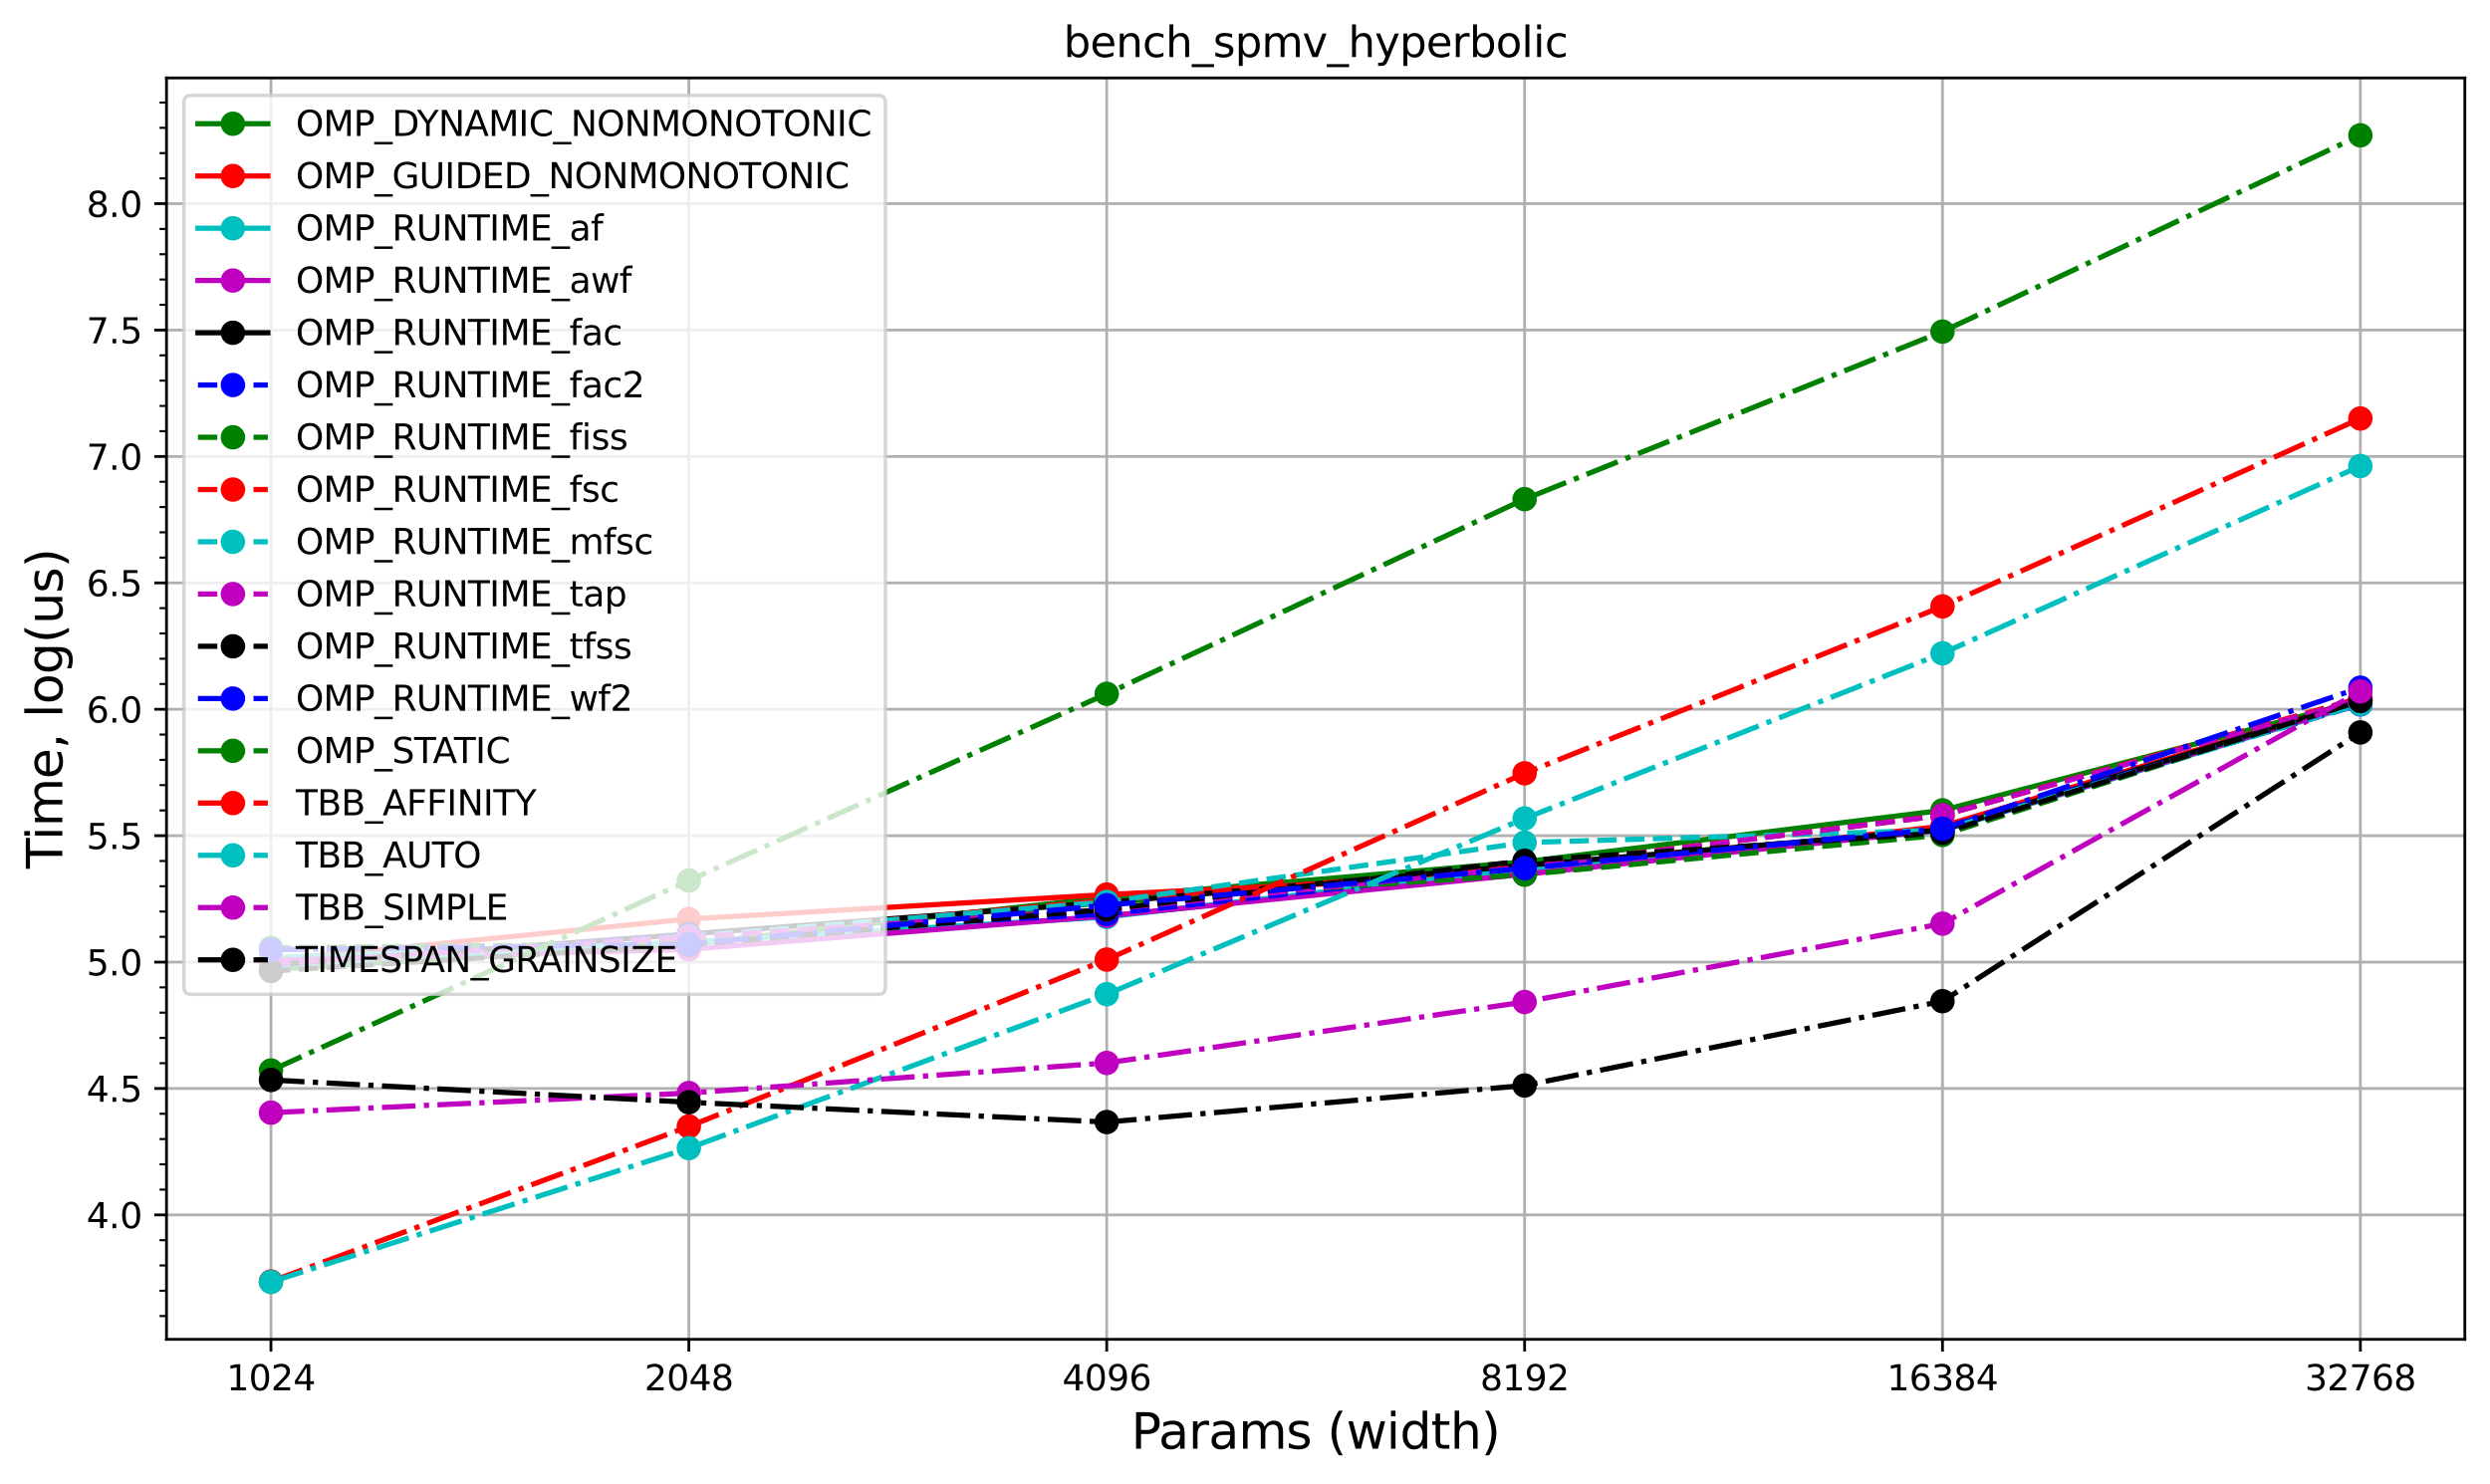<?xml version="1.0" encoding="utf-8" standalone="no"?>
<!DOCTYPE svg PUBLIC "-//W3C//DTD SVG 1.1//EN"
  "http://www.w3.org/Graphics/SVG/1.1/DTD/svg11.dtd">
<svg xmlns:xlink="http://www.w3.org/1999/xlink" width="712.643pt" height="424.746pt" viewBox="0 0 712.643 424.746" xmlns="http://www.w3.org/2000/svg" version="1.1">
 <defs>
  <style type="text/css">*{stroke-linejoin: round; stroke-linecap: butt}</style>
 </defs>
 <g id="figure_1">
  <g id="patch_1">
   <path d="M 0 424.746 
L 712.643 424.746 
L 712.643 0 
L 0 0 
z
" style="fill: #ffffff"/>
  </g>
  <g id="axes_1">
   <g id="patch_2">
    <path d="M 47.653 383.318 
L 705.442 383.318 
L 705.442 22.318 
L 47.653 22.318 
z
" style="fill: #ffffff"/>
   </g>
   <g id="matplotlib.axis_1">
    <g id="xtick_1">
     <g id="line2d_1">
      <path d="M 77.552 383.318 
L 77.552 22.318 
" clip-path="url(#p0d906ffa28)" style="fill: none; stroke: #b0b0b0; stroke-width: 0.8; stroke-linecap: square"/>
     </g>
     <g id="line2d_2">
      <defs>
       <path id="m965a5ada4b" d="M 0 0 
L 0 3.5 
" style="stroke: #000000; stroke-width: 0.8"/>
      </defs>
      <g>
       <use xlink:href="#m965a5ada4b" x="77.552" y="383.318" style="stroke: #000000; stroke-width: 0.8"/>
      </g>
     </g>
     <g id="text_1">
      <!-- 1024 -->
      <g transform="translate(64.827 397.917) scale(0.1 -0.1)">
       <defs>
        <path id="DejaVuSans-31" d="M 794 531 
L 1825 531 
L 1825 4091 
L 703 3866 
L 703 4441 
L 1819 4666 
L 2450 4666 
L 2450 531 
L 3481 531 
L 3481 0 
L 794 0 
L 794 531 
z
" transform="scale(0.016)"/>
        <path id="DejaVuSans-30" d="M 2034 4250 
Q 1547 4250 1301 3770 
Q 1056 3291 1056 2328 
Q 1056 1369 1301 889 
Q 1547 409 2034 409 
Q 2525 409 2770 889 
Q 3016 1369 3016 2328 
Q 3016 3291 2770 3770 
Q 2525 4250 2034 4250 
z
M 2034 4750 
Q 2819 4750 3233 4129 
Q 3647 3509 3647 2328 
Q 3647 1150 3233 529 
Q 2819 -91 2034 -91 
Q 1250 -91 836 529 
Q 422 1150 422 2328 
Q 422 3509 836 4129 
Q 1250 4750 2034 4750 
z
" transform="scale(0.016)"/>
        <path id="DejaVuSans-32" d="M 1228 531 
L 3431 531 
L 3431 0 
L 469 0 
L 469 531 
Q 828 903 1448 1529 
Q 2069 2156 2228 2338 
Q 2531 2678 2651 2914 
Q 2772 3150 2772 3378 
Q 2772 3750 2511 3984 
Q 2250 4219 1831 4219 
Q 1534 4219 1204 4116 
Q 875 4013 500 3803 
L 500 4441 
Q 881 4594 1212 4672 
Q 1544 4750 1819 4750 
Q 2544 4750 2975 4387 
Q 3406 4025 3406 3419 
Q 3406 3131 3298 2873 
Q 3191 2616 2906 2266 
Q 2828 2175 2409 1742 
Q 1991 1309 1228 531 
z
" transform="scale(0.016)"/>
        <path id="DejaVuSans-34" d="M 2419 4116 
L 825 1625 
L 2419 1625 
L 2419 4116 
z
M 2253 4666 
L 3047 4666 
L 3047 1625 
L 3713 1625 
L 3713 1100 
L 3047 1100 
L 3047 0 
L 2419 0 
L 2419 1100 
L 313 1100 
L 313 1709 
L 2253 4666 
z
" transform="scale(0.016)"/>
       </defs>
       <use xlink:href="#DejaVuSans-31"/>
       <use xlink:href="#DejaVuSans-30" x="63.623"/>
       <use xlink:href="#DejaVuSans-32" x="127.246"/>
       <use xlink:href="#DejaVuSans-34" x="190.869"/>
      </g>
     </g>
    </g>
    <g id="xtick_2">
     <g id="line2d_3">
      <path d="M 197.15 383.318 
L 197.15 22.318 
" clip-path="url(#p0d906ffa28)" style="fill: none; stroke: #b0b0b0; stroke-width: 0.8; stroke-linecap: square"/>
     </g>
     <g id="line2d_4">
      <g>
       <use xlink:href="#m965a5ada4b" x="197.15" y="383.318" style="stroke: #000000; stroke-width: 0.8"/>
      </g>
     </g>
     <g id="text_2">
      <!-- 2048 -->
      <g transform="translate(184.425 397.917) scale(0.1 -0.1)">
       <defs>
        <path id="DejaVuSans-38" d="M 2034 2216 
Q 1584 2216 1326 1975 
Q 1069 1734 1069 1313 
Q 1069 891 1326 650 
Q 1584 409 2034 409 
Q 2484 409 2743 651 
Q 3003 894 3003 1313 
Q 3003 1734 2745 1975 
Q 2488 2216 2034 2216 
z
M 1403 2484 
Q 997 2584 770 2862 
Q 544 3141 544 3541 
Q 544 4100 942 4425 
Q 1341 4750 2034 4750 
Q 2731 4750 3128 4425 
Q 3525 4100 3525 3541 
Q 3525 3141 3298 2862 
Q 3072 2584 2669 2484 
Q 3125 2378 3379 2068 
Q 3634 1759 3634 1313 
Q 3634 634 3220 271 
Q 2806 -91 2034 -91 
Q 1263 -91 848 271 
Q 434 634 434 1313 
Q 434 1759 690 2068 
Q 947 2378 1403 2484 
z
M 1172 3481 
Q 1172 3119 1398 2916 
Q 1625 2713 2034 2713 
Q 2441 2713 2670 2916 
Q 2900 3119 2900 3481 
Q 2900 3844 2670 4047 
Q 2441 4250 2034 4250 
Q 1625 4250 1398 4047 
Q 1172 3844 1172 3481 
z
" transform="scale(0.016)"/>
       </defs>
       <use xlink:href="#DejaVuSans-32"/>
       <use xlink:href="#DejaVuSans-30" x="63.623"/>
       <use xlink:href="#DejaVuSans-34" x="127.246"/>
       <use xlink:href="#DejaVuSans-38" x="190.869"/>
      </g>
     </g>
    </g>
    <g id="xtick_3">
     <g id="line2d_5">
      <path d="M 316.748 383.318 
L 316.748 22.318 
" clip-path="url(#p0d906ffa28)" style="fill: none; stroke: #b0b0b0; stroke-width: 0.8; stroke-linecap: square"/>
     </g>
     <g id="line2d_6">
      <g>
       <use xlink:href="#m965a5ada4b" x="316.748" y="383.318" style="stroke: #000000; stroke-width: 0.8"/>
      </g>
     </g>
     <g id="text_3">
      <!-- 4096 -->
      <g transform="translate(304.023 397.917) scale(0.1 -0.1)">
       <defs>
        <path id="DejaVuSans-39" d="M 703 97 
L 703 672 
Q 941 559 1184 500 
Q 1428 441 1663 441 
Q 2288 441 2617 861 
Q 2947 1281 2994 2138 
Q 2813 1869 2534 1725 
Q 2256 1581 1919 1581 
Q 1219 1581 811 2004 
Q 403 2428 403 3163 
Q 403 3881 828 4315 
Q 1253 4750 1959 4750 
Q 2769 4750 3195 4129 
Q 3622 3509 3622 2328 
Q 3622 1225 3098 567 
Q 2575 -91 1691 -91 
Q 1453 -91 1209 -44 
Q 966 3 703 97 
z
M 1959 2075 
Q 2384 2075 2632 2365 
Q 2881 2656 2881 3163 
Q 2881 3666 2632 3958 
Q 2384 4250 1959 4250 
Q 1534 4250 1286 3958 
Q 1038 3666 1038 3163 
Q 1038 2656 1286 2365 
Q 1534 2075 1959 2075 
z
" transform="scale(0.016)"/>
        <path id="DejaVuSans-36" d="M 2113 2584 
Q 1688 2584 1439 2293 
Q 1191 2003 1191 1497 
Q 1191 994 1439 701 
Q 1688 409 2113 409 
Q 2538 409 2786 701 
Q 3034 994 3034 1497 
Q 3034 2003 2786 2293 
Q 2538 2584 2113 2584 
z
M 3366 4563 
L 3366 3988 
Q 3128 4100 2886 4159 
Q 2644 4219 2406 4219 
Q 1781 4219 1451 3797 
Q 1122 3375 1075 2522 
Q 1259 2794 1537 2939 
Q 1816 3084 2150 3084 
Q 2853 3084 3261 2657 
Q 3669 2231 3669 1497 
Q 3669 778 3244 343 
Q 2819 -91 2113 -91 
Q 1303 -91 875 529 
Q 447 1150 447 2328 
Q 447 3434 972 4092 
Q 1497 4750 2381 4750 
Q 2619 4750 2861 4703 
Q 3103 4656 3366 4563 
z
" transform="scale(0.016)"/>
       </defs>
       <use xlink:href="#DejaVuSans-34"/>
       <use xlink:href="#DejaVuSans-30" x="63.623"/>
       <use xlink:href="#DejaVuSans-39" x="127.246"/>
       <use xlink:href="#DejaVuSans-36" x="190.869"/>
      </g>
     </g>
    </g>
    <g id="xtick_4">
     <g id="line2d_7">
      <path d="M 436.347 383.318 
L 436.347 22.318 
" clip-path="url(#p0d906ffa28)" style="fill: none; stroke: #b0b0b0; stroke-width: 0.8; stroke-linecap: square"/>
     </g>
     <g id="line2d_8">
      <g>
       <use xlink:href="#m965a5ada4b" x="436.347" y="383.318" style="stroke: #000000; stroke-width: 0.8"/>
      </g>
     </g>
     <g id="text_4">
      <!-- 8192 -->
      <g transform="translate(423.622 397.917) scale(0.1 -0.1)">
       <use xlink:href="#DejaVuSans-38"/>
       <use xlink:href="#DejaVuSans-31" x="63.623"/>
       <use xlink:href="#DejaVuSans-39" x="127.246"/>
       <use xlink:href="#DejaVuSans-32" x="190.869"/>
      </g>
     </g>
    </g>
    <g id="xtick_5">
     <g id="line2d_9">
      <path d="M 555.945 383.318 
L 555.945 22.318 
" clip-path="url(#p0d906ffa28)" style="fill: none; stroke: #b0b0b0; stroke-width: 0.8; stroke-linecap: square"/>
     </g>
     <g id="line2d_10">
      <g>
       <use xlink:href="#m965a5ada4b" x="555.945" y="383.318" style="stroke: #000000; stroke-width: 0.8"/>
      </g>
     </g>
     <g id="text_5">
      <!-- 16384 -->
      <g transform="translate(540.039 397.917) scale(0.1 -0.1)">
       <defs>
        <path id="DejaVuSans-33" d="M 2597 2516 
Q 3050 2419 3304 2112 
Q 3559 1806 3559 1356 
Q 3559 666 3084 287 
Q 2609 -91 1734 -91 
Q 1441 -91 1130 -33 
Q 819 25 488 141 
L 488 750 
Q 750 597 1062 519 
Q 1375 441 1716 441 
Q 2309 441 2620 675 
Q 2931 909 2931 1356 
Q 2931 1769 2642 2001 
Q 2353 2234 1838 2234 
L 1294 2234 
L 1294 2753 
L 1863 2753 
Q 2328 2753 2575 2939 
Q 2822 3125 2822 3475 
Q 2822 3834 2567 4026 
Q 2313 4219 1838 4219 
Q 1578 4219 1281 4162 
Q 984 4106 628 3988 
L 628 4550 
Q 988 4650 1302 4700 
Q 1616 4750 1894 4750 
Q 2613 4750 3031 4423 
Q 3450 4097 3450 3541 
Q 3450 3153 3228 2886 
Q 3006 2619 2597 2516 
z
" transform="scale(0.016)"/>
       </defs>
       <use xlink:href="#DejaVuSans-31"/>
       <use xlink:href="#DejaVuSans-36" x="63.623"/>
       <use xlink:href="#DejaVuSans-33" x="127.246"/>
       <use xlink:href="#DejaVuSans-38" x="190.869"/>
       <use xlink:href="#DejaVuSans-34" x="254.492"/>
      </g>
     </g>
    </g>
    <g id="xtick_6">
     <g id="line2d_11">
      <path d="M 675.543 383.318 
L 675.543 22.318 
" clip-path="url(#p0d906ffa28)" style="fill: none; stroke: #b0b0b0; stroke-width: 0.8; stroke-linecap: square"/>
     </g>
     <g id="line2d_12">
      <g>
       <use xlink:href="#m965a5ada4b" x="675.543" y="383.318" style="stroke: #000000; stroke-width: 0.8"/>
      </g>
     </g>
     <g id="text_6">
      <!-- 32768 -->
      <g transform="translate(659.637 397.917) scale(0.1 -0.1)">
       <defs>
        <path id="DejaVuSans-37" d="M 525 4666 
L 3525 4666 
L 3525 4397 
L 1831 0 
L 1172 0 
L 2766 4134 
L 525 4134 
L 525 4666 
z
" transform="scale(0.016)"/>
       </defs>
       <use xlink:href="#DejaVuSans-33"/>
       <use xlink:href="#DejaVuSans-32" x="63.623"/>
       <use xlink:href="#DejaVuSans-37" x="127.246"/>
       <use xlink:href="#DejaVuSans-36" x="190.869"/>
       <use xlink:href="#DejaVuSans-38" x="254.492"/>
      </g>
     </g>
    </g>
    <g id="text_7">
     <!-- Params (width) -->
     <g transform="translate(323.739 414.634) scale(0.14 -0.14)">
      <defs>
       <path id="DejaVuSans-50" d="M 1259 4147 
L 1259 2394 
L 2053 2394 
Q 2494 2394 2734 2622 
Q 2975 2850 2975 3272 
Q 2975 3691 2734 3919 
Q 2494 4147 2053 4147 
L 1259 4147 
z
M 628 4666 
L 2053 4666 
Q 2838 4666 3239 4311 
Q 3641 3956 3641 3272 
Q 3641 2581 3239 2228 
Q 2838 1875 2053 1875 
L 1259 1875 
L 1259 0 
L 628 0 
L 628 4666 
z
" transform="scale(0.016)"/>
       <path id="DejaVuSans-61" d="M 2194 1759 
Q 1497 1759 1228 1600 
Q 959 1441 959 1056 
Q 959 750 1161 570 
Q 1363 391 1709 391 
Q 2188 391 2477 730 
Q 2766 1069 2766 1631 
L 2766 1759 
L 2194 1759 
z
M 3341 1997 
L 3341 0 
L 2766 0 
L 2766 531 
Q 2569 213 2275 61 
Q 1981 -91 1556 -91 
Q 1019 -91 701 211 
Q 384 513 384 1019 
Q 384 1609 779 1909 
Q 1175 2209 1959 2209 
L 2766 2209 
L 2766 2266 
Q 2766 2663 2505 2880 
Q 2244 3097 1772 3097 
Q 1472 3097 1187 3025 
Q 903 2953 641 2809 
L 641 3341 
Q 956 3463 1253 3523 
Q 1550 3584 1831 3584 
Q 2591 3584 2966 3190 
Q 3341 2797 3341 1997 
z
" transform="scale(0.016)"/>
       <path id="DejaVuSans-72" d="M 2631 2963 
Q 2534 3019 2420 3045 
Q 2306 3072 2169 3072 
Q 1681 3072 1420 2755 
Q 1159 2438 1159 1844 
L 1159 0 
L 581 0 
L 581 3500 
L 1159 3500 
L 1159 2956 
Q 1341 3275 1631 3429 
Q 1922 3584 2338 3584 
Q 2397 3584 2469 3576 
Q 2541 3569 2628 3553 
L 2631 2963 
z
" transform="scale(0.016)"/>
       <path id="DejaVuSans-6d" d="M 3328 2828 
Q 3544 3216 3844 3400 
Q 4144 3584 4550 3584 
Q 5097 3584 5394 3201 
Q 5691 2819 5691 2113 
L 5691 0 
L 5113 0 
L 5113 2094 
Q 5113 2597 4934 2840 
Q 4756 3084 4391 3084 
Q 3944 3084 3684 2787 
Q 3425 2491 3425 1978 
L 3425 0 
L 2847 0 
L 2847 2094 
Q 2847 2600 2669 2842 
Q 2491 3084 2119 3084 
Q 1678 3084 1418 2786 
Q 1159 2488 1159 1978 
L 1159 0 
L 581 0 
L 581 3500 
L 1159 3500 
L 1159 2956 
Q 1356 3278 1631 3431 
Q 1906 3584 2284 3584 
Q 2666 3584 2933 3390 
Q 3200 3197 3328 2828 
z
" transform="scale(0.016)"/>
       <path id="DejaVuSans-73" d="M 2834 3397 
L 2834 2853 
Q 2591 2978 2328 3040 
Q 2066 3103 1784 3103 
Q 1356 3103 1142 2972 
Q 928 2841 928 2578 
Q 928 2378 1081 2264 
Q 1234 2150 1697 2047 
L 1894 2003 
Q 2506 1872 2764 1633 
Q 3022 1394 3022 966 
Q 3022 478 2636 193 
Q 2250 -91 1575 -91 
Q 1294 -91 989 -36 
Q 684 19 347 128 
L 347 722 
Q 666 556 975 473 
Q 1284 391 1588 391 
Q 1994 391 2212 530 
Q 2431 669 2431 922 
Q 2431 1156 2273 1281 
Q 2116 1406 1581 1522 
L 1381 1569 
Q 847 1681 609 1914 
Q 372 2147 372 2553 
Q 372 3047 722 3315 
Q 1072 3584 1716 3584 
Q 2034 3584 2315 3537 
Q 2597 3491 2834 3397 
z
" transform="scale(0.016)"/>
       <path id="DejaVuSans-20" transform="scale(0.016)"/>
       <path id="DejaVuSans-28" d="M 1984 4856 
Q 1566 4138 1362 3434 
Q 1159 2731 1159 2009 
Q 1159 1288 1364 580 
Q 1569 -128 1984 -844 
L 1484 -844 
Q 1016 -109 783 600 
Q 550 1309 550 2009 
Q 550 2706 781 3412 
Q 1013 4119 1484 4856 
L 1984 4856 
z
" transform="scale(0.016)"/>
       <path id="DejaVuSans-77" d="M 269 3500 
L 844 3500 
L 1563 769 
L 2278 3500 
L 2956 3500 
L 3675 769 
L 4391 3500 
L 4966 3500 
L 4050 0 
L 3372 0 
L 2619 2869 
L 1863 0 
L 1184 0 
L 269 3500 
z
" transform="scale(0.016)"/>
       <path id="DejaVuSans-69" d="M 603 3500 
L 1178 3500 
L 1178 0 
L 603 0 
L 603 3500 
z
M 603 4863 
L 1178 4863 
L 1178 4134 
L 603 4134 
L 603 4863 
z
" transform="scale(0.016)"/>
       <path id="DejaVuSans-64" d="M 2906 2969 
L 2906 4863 
L 3481 4863 
L 3481 0 
L 2906 0 
L 2906 525 
Q 2725 213 2448 61 
Q 2172 -91 1784 -91 
Q 1150 -91 751 415 
Q 353 922 353 1747 
Q 353 2572 751 3078 
Q 1150 3584 1784 3584 
Q 2172 3584 2448 3432 
Q 2725 3281 2906 2969 
z
M 947 1747 
Q 947 1113 1208 752 
Q 1469 391 1925 391 
Q 2381 391 2643 752 
Q 2906 1113 2906 1747 
Q 2906 2381 2643 2742 
Q 2381 3103 1925 3103 
Q 1469 3103 1208 2742 
Q 947 2381 947 1747 
z
" transform="scale(0.016)"/>
       <path id="DejaVuSans-74" d="M 1172 4494 
L 1172 3500 
L 2356 3500 
L 2356 3053 
L 1172 3053 
L 1172 1153 
Q 1172 725 1289 603 
Q 1406 481 1766 481 
L 2356 481 
L 2356 0 
L 1766 0 
Q 1100 0 847 248 
Q 594 497 594 1153 
L 594 3053 
L 172 3053 
L 172 3500 
L 594 3500 
L 594 4494 
L 1172 4494 
z
" transform="scale(0.016)"/>
       <path id="DejaVuSans-68" d="M 3513 2113 
L 3513 0 
L 2938 0 
L 2938 2094 
Q 2938 2591 2744 2837 
Q 2550 3084 2163 3084 
Q 1697 3084 1428 2787 
Q 1159 2491 1159 1978 
L 1159 0 
L 581 0 
L 581 4863 
L 1159 4863 
L 1159 2956 
Q 1366 3272 1645 3428 
Q 1925 3584 2291 3584 
Q 2894 3584 3203 3211 
Q 3513 2838 3513 2113 
z
" transform="scale(0.016)"/>
       <path id="DejaVuSans-29" d="M 513 4856 
L 1013 4856 
Q 1481 4119 1714 3412 
Q 1947 2706 1947 2009 
Q 1947 1309 1714 600 
Q 1481 -109 1013 -844 
L 513 -844 
Q 928 -128 1133 580 
Q 1338 1288 1338 2009 
Q 1338 2731 1133 3434 
Q 928 4138 513 4856 
z
" transform="scale(0.016)"/>
      </defs>
      <use xlink:href="#DejaVuSans-50"/>
      <use xlink:href="#DejaVuSans-61" x="55.803"/>
      <use xlink:href="#DejaVuSans-72" x="117.082"/>
      <use xlink:href="#DejaVuSans-61" x="158.195"/>
      <use xlink:href="#DejaVuSans-6d" x="219.475"/>
      <use xlink:href="#DejaVuSans-73" x="316.887"/>
      <use xlink:href="#DejaVuSans-20" x="368.986"/>
      <use xlink:href="#DejaVuSans-28" x="400.773"/>
      <use xlink:href="#DejaVuSans-77" x="439.787"/>
      <use xlink:href="#DejaVuSans-69" x="521.574"/>
      <use xlink:href="#DejaVuSans-64" x="549.357"/>
      <use xlink:href="#DejaVuSans-74" x="612.834"/>
      <use xlink:href="#DejaVuSans-68" x="652.043"/>
      <use xlink:href="#DejaVuSans-29" x="715.422"/>
     </g>
    </g>
   </g>
   <g id="matplotlib.axis_2">
    <g id="ytick_1">
     <g id="line2d_13">
      <path d="M 47.653 347.715 
L 705.442 347.715 
" clip-path="url(#p0d906ffa28)" style="fill: none; stroke: #b0b0b0; stroke-width: 0.8; stroke-linecap: square"/>
     </g>
     <g id="line2d_14">
      <defs>
       <path id="meb4c5f6f8f" d="M 0 0 
L -3.5 0 
" style="stroke: #000000; stroke-width: 0.8"/>
      </defs>
      <g>
       <use xlink:href="#meb4c5f6f8f" x="47.653" y="347.715" style="stroke: #000000; stroke-width: 0.8"/>
      </g>
     </g>
     <g id="text_8">
      <!-- 4.0 -->
      <g transform="translate(24.749 351.514) scale(0.1 -0.1)">
       <defs>
        <path id="DejaVuSans-2e" d="M 684 794 
L 1344 794 
L 1344 0 
L 684 0 
L 684 794 
z
" transform="scale(0.016)"/>
       </defs>
       <use xlink:href="#DejaVuSans-34"/>
       <use xlink:href="#DejaVuSans-2e" x="63.623"/>
       <use xlink:href="#DejaVuSans-30" x="95.41"/>
      </g>
     </g>
    </g>
    <g id="ytick_2">
     <g id="line2d_15">
      <path d="M 47.653 311.537 
L 705.442 311.537 
" clip-path="url(#p0d906ffa28)" style="fill: none; stroke: #b0b0b0; stroke-width: 0.8; stroke-linecap: square"/>
     </g>
     <g id="line2d_16">
      <g>
       <use xlink:href="#meb4c5f6f8f" x="47.653" y="311.537" style="stroke: #000000; stroke-width: 0.8"/>
      </g>
     </g>
     <g id="text_9">
      <!-- 4.5 -->
      <g transform="translate(24.749 315.336) scale(0.1 -0.1)">
       <defs>
        <path id="DejaVuSans-35" d="M 691 4666 
L 3169 4666 
L 3169 4134 
L 1269 4134 
L 1269 2991 
Q 1406 3038 1543 3061 
Q 1681 3084 1819 3084 
Q 2600 3084 3056 2656 
Q 3513 2228 3513 1497 
Q 3513 744 3044 326 
Q 2575 -91 1722 -91 
Q 1428 -91 1123 -41 
Q 819 9 494 109 
L 494 744 
Q 775 591 1075 516 
Q 1375 441 1709 441 
Q 2250 441 2565 725 
Q 2881 1009 2881 1497 
Q 2881 1984 2565 2268 
Q 2250 2553 1709 2553 
Q 1456 2553 1204 2497 
Q 953 2441 691 2322 
L 691 4666 
z
" transform="scale(0.016)"/>
       </defs>
       <use xlink:href="#DejaVuSans-34"/>
       <use xlink:href="#DejaVuSans-2e" x="63.623"/>
       <use xlink:href="#DejaVuSans-35" x="95.41"/>
      </g>
     </g>
    </g>
    <g id="ytick_3">
     <g id="line2d_17">
      <path d="M 47.653 275.359 
L 705.442 275.359 
" clip-path="url(#p0d906ffa28)" style="fill: none; stroke: #b0b0b0; stroke-width: 0.8; stroke-linecap: square"/>
     </g>
     <g id="line2d_18">
      <g>
       <use xlink:href="#meb4c5f6f8f" x="47.653" y="275.359" style="stroke: #000000; stroke-width: 0.8"/>
      </g>
     </g>
     <g id="text_10">
      <!-- 5.0 -->
      <g transform="translate(24.749 279.159) scale(0.1 -0.1)">
       <use xlink:href="#DejaVuSans-35"/>
       <use xlink:href="#DejaVuSans-2e" x="63.623"/>
       <use xlink:href="#DejaVuSans-30" x="95.41"/>
      </g>
     </g>
    </g>
    <g id="ytick_4">
     <g id="line2d_19">
      <path d="M 47.653 239.182 
L 705.442 239.182 
" clip-path="url(#p0d906ffa28)" style="fill: none; stroke: #b0b0b0; stroke-width: 0.8; stroke-linecap: square"/>
     </g>
     <g id="line2d_20">
      <g>
       <use xlink:href="#meb4c5f6f8f" x="47.653" y="239.182" style="stroke: #000000; stroke-width: 0.8"/>
      </g>
     </g>
     <g id="text_11">
      <!-- 5.5 -->
      <g transform="translate(24.749 242.981) scale(0.1 -0.1)">
       <use xlink:href="#DejaVuSans-35"/>
       <use xlink:href="#DejaVuSans-2e" x="63.623"/>
       <use xlink:href="#DejaVuSans-35" x="95.41"/>
      </g>
     </g>
    </g>
    <g id="ytick_5">
     <g id="line2d_21">
      <path d="M 47.653 203.004 
L 705.442 203.004 
" clip-path="url(#p0d906ffa28)" style="fill: none; stroke: #b0b0b0; stroke-width: 0.8; stroke-linecap: square"/>
     </g>
     <g id="line2d_22">
      <g>
       <use xlink:href="#meb4c5f6f8f" x="47.653" y="203.004" style="stroke: #000000; stroke-width: 0.8"/>
      </g>
     </g>
     <g id="text_12">
      <!-- 6.0 -->
      <g transform="translate(24.749 206.803) scale(0.1 -0.1)">
       <use xlink:href="#DejaVuSans-36"/>
       <use xlink:href="#DejaVuSans-2e" x="63.623"/>
       <use xlink:href="#DejaVuSans-30" x="95.41"/>
      </g>
     </g>
    </g>
    <g id="ytick_6">
     <g id="line2d_23">
      <path d="M 47.653 166.826 
L 705.442 166.826 
" clip-path="url(#p0d906ffa28)" style="fill: none; stroke: #b0b0b0; stroke-width: 0.8; stroke-linecap: square"/>
     </g>
     <g id="line2d_24">
      <g>
       <use xlink:href="#meb4c5f6f8f" x="47.653" y="166.826" style="stroke: #000000; stroke-width: 0.8"/>
      </g>
     </g>
     <g id="text_13">
      <!-- 6.5 -->
      <g transform="translate(24.749 170.625) scale(0.1 -0.1)">
       <use xlink:href="#DejaVuSans-36"/>
       <use xlink:href="#DejaVuSans-2e" x="63.623"/>
       <use xlink:href="#DejaVuSans-35" x="95.41"/>
      </g>
     </g>
    </g>
    <g id="ytick_7">
     <g id="line2d_25">
      <path d="M 47.653 130.648 
L 705.442 130.648 
" clip-path="url(#p0d906ffa28)" style="fill: none; stroke: #b0b0b0; stroke-width: 0.8; stroke-linecap: square"/>
     </g>
     <g id="line2d_26">
      <g>
       <use xlink:href="#meb4c5f6f8f" x="47.653" y="130.648" style="stroke: #000000; stroke-width: 0.8"/>
      </g>
     </g>
     <g id="text_14">
      <!-- 7.0 -->
      <g transform="translate(24.749 134.447) scale(0.1 -0.1)">
       <use xlink:href="#DejaVuSans-37"/>
       <use xlink:href="#DejaVuSans-2e" x="63.623"/>
       <use xlink:href="#DejaVuSans-30" x="95.41"/>
      </g>
     </g>
    </g>
    <g id="ytick_8">
     <g id="line2d_27">
      <path d="M 47.653 94.47 
L 705.442 94.47 
" clip-path="url(#p0d906ffa28)" style="fill: none; stroke: #b0b0b0; stroke-width: 0.8; stroke-linecap: square"/>
     </g>
     <g id="line2d_28">
      <g>
       <use xlink:href="#meb4c5f6f8f" x="47.653" y="94.47" style="stroke: #000000; stroke-width: 0.8"/>
      </g>
     </g>
     <g id="text_15">
      <!-- 7.5 -->
      <g transform="translate(24.749 98.269) scale(0.1 -0.1)">
       <use xlink:href="#DejaVuSans-37"/>
       <use xlink:href="#DejaVuSans-2e" x="63.623"/>
       <use xlink:href="#DejaVuSans-35" x="95.41"/>
      </g>
     </g>
    </g>
    <g id="ytick_9">
     <g id="line2d_29">
      <path d="M 47.653 58.292 
L 705.442 58.292 
" clip-path="url(#p0d906ffa28)" style="fill: none; stroke: #b0b0b0; stroke-width: 0.8; stroke-linecap: square"/>
     </g>
     <g id="line2d_30">
      <g>
       <use xlink:href="#meb4c5f6f8f" x="47.653" y="58.292" style="stroke: #000000; stroke-width: 0.8"/>
      </g>
     </g>
     <g id="text_16">
      <!-- 8.0 -->
      <g transform="translate(24.749 62.092) scale(0.1 -0.1)">
       <use xlink:href="#DejaVuSans-38"/>
       <use xlink:href="#DejaVuSans-2e" x="63.623"/>
       <use xlink:href="#DejaVuSans-30" x="95.41"/>
      </g>
     </g>
    </g>
    <g id="ytick_10">
     <g id="line2d_31">
      <defs>
       <path id="me511a41670" d="M 0 0 
L -2 0 
" style="stroke: #000000; stroke-width: 0.6"/>
      </defs>
      <g>
       <use xlink:href="#me511a41670" x="47.653" y="376.657" style="stroke: #000000; stroke-width: 0.6"/>
      </g>
     </g>
    </g>
    <g id="ytick_11">
     <g id="line2d_32">
      <g>
       <use xlink:href="#me511a41670" x="47.653" y="369.422" style="stroke: #000000; stroke-width: 0.6"/>
      </g>
     </g>
    </g>
    <g id="ytick_12">
     <g id="line2d_33">
      <g>
       <use xlink:href="#me511a41670" x="47.653" y="362.186" style="stroke: #000000; stroke-width: 0.6"/>
      </g>
     </g>
    </g>
    <g id="ytick_13">
     <g id="line2d_34">
      <g>
       <use xlink:href="#me511a41670" x="47.653" y="354.951" style="stroke: #000000; stroke-width: 0.6"/>
      </g>
     </g>
    </g>
    <g id="ytick_14">
     <g id="line2d_35">
      <g>
       <use xlink:href="#me511a41670" x="47.653" y="340.479" style="stroke: #000000; stroke-width: 0.6"/>
      </g>
     </g>
    </g>
    <g id="ytick_15">
     <g id="line2d_36">
      <g>
       <use xlink:href="#me511a41670" x="47.653" y="333.244" style="stroke: #000000; stroke-width: 0.6"/>
      </g>
     </g>
    </g>
    <g id="ytick_16">
     <g id="line2d_37">
      <g>
       <use xlink:href="#me511a41670" x="47.653" y="326.008" style="stroke: #000000; stroke-width: 0.6"/>
      </g>
     </g>
    </g>
    <g id="ytick_17">
     <g id="line2d_38">
      <g>
       <use xlink:href="#me511a41670" x="47.653" y="318.773" style="stroke: #000000; stroke-width: 0.6"/>
      </g>
     </g>
    </g>
    <g id="ytick_18">
     <g id="line2d_39">
      <g>
       <use xlink:href="#me511a41670" x="47.653" y="304.302" style="stroke: #000000; stroke-width: 0.6"/>
      </g>
     </g>
    </g>
    <g id="ytick_19">
     <g id="line2d_40">
      <g>
       <use xlink:href="#me511a41670" x="47.653" y="297.066" style="stroke: #000000; stroke-width: 0.6"/>
      </g>
     </g>
    </g>
    <g id="ytick_20">
     <g id="line2d_41">
      <g>
       <use xlink:href="#me511a41670" x="47.653" y="289.831" style="stroke: #000000; stroke-width: 0.6"/>
      </g>
     </g>
    </g>
    <g id="ytick_21">
     <g id="line2d_42">
      <g>
       <use xlink:href="#me511a41670" x="47.653" y="282.595" style="stroke: #000000; stroke-width: 0.6"/>
      </g>
     </g>
    </g>
    <g id="ytick_22">
     <g id="line2d_43">
      <g>
       <use xlink:href="#me511a41670" x="47.653" y="268.124" style="stroke: #000000; stroke-width: 0.6"/>
      </g>
     </g>
    </g>
    <g id="ytick_23">
     <g id="line2d_44">
      <g>
       <use xlink:href="#me511a41670" x="47.653" y="260.888" style="stroke: #000000; stroke-width: 0.6"/>
      </g>
     </g>
    </g>
    <g id="ytick_24">
     <g id="line2d_45">
      <g>
       <use xlink:href="#me511a41670" x="47.653" y="253.653" style="stroke: #000000; stroke-width: 0.6"/>
      </g>
     </g>
    </g>
    <g id="ytick_25">
     <g id="line2d_46">
      <g>
       <use xlink:href="#me511a41670" x="47.653" y="246.417" style="stroke: #000000; stroke-width: 0.6"/>
      </g>
     </g>
    </g>
    <g id="ytick_26">
     <g id="line2d_47">
      <g>
       <use xlink:href="#me511a41670" x="47.653" y="231.946" style="stroke: #000000; stroke-width: 0.6"/>
      </g>
     </g>
    </g>
    <g id="ytick_27">
     <g id="line2d_48">
      <g>
       <use xlink:href="#me511a41670" x="47.653" y="224.71" style="stroke: #000000; stroke-width: 0.6"/>
      </g>
     </g>
    </g>
    <g id="ytick_28">
     <g id="line2d_49">
      <g>
       <use xlink:href="#me511a41670" x="47.653" y="217.475" style="stroke: #000000; stroke-width: 0.6"/>
      </g>
     </g>
    </g>
    <g id="ytick_29">
     <g id="line2d_50">
      <g>
       <use xlink:href="#me511a41670" x="47.653" y="210.239" style="stroke: #000000; stroke-width: 0.6"/>
      </g>
     </g>
    </g>
    <g id="ytick_30">
     <g id="line2d_51">
      <g>
       <use xlink:href="#me511a41670" x="47.653" y="195.768" style="stroke: #000000; stroke-width: 0.6"/>
      </g>
     </g>
    </g>
    <g id="ytick_31">
     <g id="line2d_52">
      <g>
       <use xlink:href="#me511a41670" x="47.653" y="188.533" style="stroke: #000000; stroke-width: 0.6"/>
      </g>
     </g>
    </g>
    <g id="ytick_32">
     <g id="line2d_53">
      <g>
       <use xlink:href="#me511a41670" x="47.653" y="181.297" style="stroke: #000000; stroke-width: 0.6"/>
      </g>
     </g>
    </g>
    <g id="ytick_33">
     <g id="line2d_54">
      <g>
       <use xlink:href="#me511a41670" x="47.653" y="174.061" style="stroke: #000000; stroke-width: 0.6"/>
      </g>
     </g>
    </g>
    <g id="ytick_34">
     <g id="line2d_55">
      <g>
       <use xlink:href="#me511a41670" x="47.653" y="159.59" style="stroke: #000000; stroke-width: 0.6"/>
      </g>
     </g>
    </g>
    <g id="ytick_35">
     <g id="line2d_56">
      <g>
       <use xlink:href="#me511a41670" x="47.653" y="152.355" style="stroke: #000000; stroke-width: 0.6"/>
      </g>
     </g>
    </g>
    <g id="ytick_36">
     <g id="line2d_57">
      <g>
       <use xlink:href="#me511a41670" x="47.653" y="145.119" style="stroke: #000000; stroke-width: 0.6"/>
      </g>
     </g>
    </g>
    <g id="ytick_37">
     <g id="line2d_58">
      <g>
       <use xlink:href="#me511a41670" x="47.653" y="137.884" style="stroke: #000000; stroke-width: 0.6"/>
      </g>
     </g>
    </g>
    <g id="ytick_38">
     <g id="line2d_59">
      <g>
       <use xlink:href="#me511a41670" x="47.653" y="123.413" style="stroke: #000000; stroke-width: 0.6"/>
      </g>
     </g>
    </g>
    <g id="ytick_39">
     <g id="line2d_60">
      <g>
       <use xlink:href="#me511a41670" x="47.653" y="116.177" style="stroke: #000000; stroke-width: 0.6"/>
      </g>
     </g>
    </g>
    <g id="ytick_40">
     <g id="line2d_61">
      <g>
       <use xlink:href="#me511a41670" x="47.653" y="108.941" style="stroke: #000000; stroke-width: 0.6"/>
      </g>
     </g>
    </g>
    <g id="ytick_41">
     <g id="line2d_62">
      <g>
       <use xlink:href="#me511a41670" x="47.653" y="101.706" style="stroke: #000000; stroke-width: 0.6"/>
      </g>
     </g>
    </g>
    <g id="ytick_42">
     <g id="line2d_63">
      <g>
       <use xlink:href="#me511a41670" x="47.653" y="87.235" style="stroke: #000000; stroke-width: 0.6"/>
      </g>
     </g>
    </g>
    <g id="ytick_43">
     <g id="line2d_64">
      <g>
       <use xlink:href="#me511a41670" x="47.653" y="79.999" style="stroke: #000000; stroke-width: 0.6"/>
      </g>
     </g>
    </g>
    <g id="ytick_44">
     <g id="line2d_65">
      <g>
       <use xlink:href="#me511a41670" x="47.653" y="72.764" style="stroke: #000000; stroke-width: 0.6"/>
      </g>
     </g>
    </g>
    <g id="ytick_45">
     <g id="line2d_66">
      <g>
       <use xlink:href="#me511a41670" x="47.653" y="65.528" style="stroke: #000000; stroke-width: 0.6"/>
      </g>
     </g>
    </g>
    <g id="ytick_46">
     <g id="line2d_67">
      <g>
       <use xlink:href="#me511a41670" x="47.653" y="51.057" style="stroke: #000000; stroke-width: 0.6"/>
      </g>
     </g>
    </g>
    <g id="ytick_47">
     <g id="line2d_68">
      <g>
       <use xlink:href="#me511a41670" x="47.653" y="43.821" style="stroke: #000000; stroke-width: 0.6"/>
      </g>
     </g>
    </g>
    <g id="ytick_48">
     <g id="line2d_69">
      <g>
       <use xlink:href="#me511a41670" x="47.653" y="36.586" style="stroke: #000000; stroke-width: 0.6"/>
      </g>
     </g>
    </g>
    <g id="ytick_49">
     <g id="line2d_70">
      <g>
       <use xlink:href="#me511a41670" x="47.653" y="29.35" style="stroke: #000000; stroke-width: 0.6"/>
      </g>
     </g>
    </g>
    <g id="text_17">
     <!-- Time, log(us) -->
     <g transform="translate(17.838 248.611) rotate(-90) scale(0.14 -0.14)">
      <defs>
       <path id="DejaVuSans-54" d="M -19 4666 
L 3928 4666 
L 3928 4134 
L 2272 4134 
L 2272 0 
L 1638 0 
L 1638 4134 
L -19 4134 
L -19 4666 
z
" transform="scale(0.016)"/>
       <path id="DejaVuSans-65" d="M 3597 1894 
L 3597 1613 
L 953 1613 
Q 991 1019 1311 708 
Q 1631 397 2203 397 
Q 2534 397 2845 478 
Q 3156 559 3463 722 
L 3463 178 
Q 3153 47 2828 -22 
Q 2503 -91 2169 -91 
Q 1331 -91 842 396 
Q 353 884 353 1716 
Q 353 2575 817 3079 
Q 1281 3584 2069 3584 
Q 2775 3584 3186 3129 
Q 3597 2675 3597 1894 
z
M 3022 2063 
Q 3016 2534 2758 2815 
Q 2500 3097 2075 3097 
Q 1594 3097 1305 2825 
Q 1016 2553 972 2059 
L 3022 2063 
z
" transform="scale(0.016)"/>
       <path id="DejaVuSans-2c" d="M 750 794 
L 1409 794 
L 1409 256 
L 897 -744 
L 494 -744 
L 750 256 
L 750 794 
z
" transform="scale(0.016)"/>
       <path id="DejaVuSans-6c" d="M 603 4863 
L 1178 4863 
L 1178 0 
L 603 0 
L 603 4863 
z
" transform="scale(0.016)"/>
       <path id="DejaVuSans-6f" d="M 1959 3097 
Q 1497 3097 1228 2736 
Q 959 2375 959 1747 
Q 959 1119 1226 758 
Q 1494 397 1959 397 
Q 2419 397 2687 759 
Q 2956 1122 2956 1747 
Q 2956 2369 2687 2733 
Q 2419 3097 1959 3097 
z
M 1959 3584 
Q 2709 3584 3137 3096 
Q 3566 2609 3566 1747 
Q 3566 888 3137 398 
Q 2709 -91 1959 -91 
Q 1206 -91 779 398 
Q 353 888 353 1747 
Q 353 2609 779 3096 
Q 1206 3584 1959 3584 
z
" transform="scale(0.016)"/>
       <path id="DejaVuSans-67" d="M 2906 1791 
Q 2906 2416 2648 2759 
Q 2391 3103 1925 3103 
Q 1463 3103 1205 2759 
Q 947 2416 947 1791 
Q 947 1169 1205 825 
Q 1463 481 1925 481 
Q 2391 481 2648 825 
Q 2906 1169 2906 1791 
z
M 3481 434 
Q 3481 -459 3084 -895 
Q 2688 -1331 1869 -1331 
Q 1566 -1331 1297 -1286 
Q 1028 -1241 775 -1147 
L 775 -588 
Q 1028 -725 1275 -790 
Q 1522 -856 1778 -856 
Q 2344 -856 2625 -561 
Q 2906 -266 2906 331 
L 2906 616 
Q 2728 306 2450 153 
Q 2172 0 1784 0 
Q 1141 0 747 490 
Q 353 981 353 1791 
Q 353 2603 747 3093 
Q 1141 3584 1784 3584 
Q 2172 3584 2450 3431 
Q 2728 3278 2906 2969 
L 2906 3500 
L 3481 3500 
L 3481 434 
z
" transform="scale(0.016)"/>
       <path id="DejaVuSans-75" d="M 544 1381 
L 544 3500 
L 1119 3500 
L 1119 1403 
Q 1119 906 1312 657 
Q 1506 409 1894 409 
Q 2359 409 2629 706 
Q 2900 1003 2900 1516 
L 2900 3500 
L 3475 3500 
L 3475 0 
L 2900 0 
L 2900 538 
Q 2691 219 2414 64 
Q 2138 -91 1772 -91 
Q 1169 -91 856 284 
Q 544 659 544 1381 
z
M 1991 3584 
L 1991 3584 
z
" transform="scale(0.016)"/>
      </defs>
      <use xlink:href="#DejaVuSans-54"/>
      <use xlink:href="#DejaVuSans-69" x="57.959"/>
      <use xlink:href="#DejaVuSans-6d" x="85.742"/>
      <use xlink:href="#DejaVuSans-65" x="183.154"/>
      <use xlink:href="#DejaVuSans-2c" x="244.678"/>
      <use xlink:href="#DejaVuSans-20" x="276.465"/>
      <use xlink:href="#DejaVuSans-6c" x="308.252"/>
      <use xlink:href="#DejaVuSans-6f" x="336.035"/>
      <use xlink:href="#DejaVuSans-67" x="397.217"/>
      <use xlink:href="#DejaVuSans-28" x="460.693"/>
      <use xlink:href="#DejaVuSans-75" x="499.707"/>
      <use xlink:href="#DejaVuSans-73" x="563.086"/>
      <use xlink:href="#DejaVuSans-29" x="615.186"/>
     </g>
    </g>
   </g>
   <g id="line2d_71">
    <path d="M 77.552 277.458 
L 197.15 270.178 
L 316.748 256.824 
L 436.347 246.649 
L 555.945 231.926 
L 675.543 200.527 
" clip-path="url(#p0d906ffa28)" style="fill: none; stroke: #008000; stroke-width: 1.5; stroke-linecap: square"/>
    <defs>
     <path id="m8ef843932c" d="M 0 3 
C 0.796 3 1.559 2.684 2.121 2.121 
C 2.684 1.559 3 0.796 3 0 
C 3 -0.796 2.684 -1.559 2.121 -2.121 
C 1.559 -2.684 0.796 -3 0 -3 
C -0.796 -3 -1.559 -2.684 -2.121 -2.121 
C -2.684 -1.559 -3 -0.796 -3 0 
C -3 0.796 -2.684 1.559 -2.121 2.121 
C -1.559 2.684 -0.796 3 0 3 
z
" style="stroke: #008000"/>
    </defs>
    <g clip-path="url(#p0d906ffa28)">
     <use xlink:href="#m8ef843932c" x="77.552" y="277.458" style="fill: #008000; stroke: #008000"/>
     <use xlink:href="#m8ef843932c" x="197.15" y="270.178" style="fill: #008000; stroke: #008000"/>
     <use xlink:href="#m8ef843932c" x="316.748" y="256.824" style="fill: #008000; stroke: #008000"/>
     <use xlink:href="#m8ef843932c" x="436.347" y="246.649" style="fill: #008000; stroke: #008000"/>
     <use xlink:href="#m8ef843932c" x="555.945" y="231.926" style="fill: #008000; stroke: #008000"/>
     <use xlink:href="#m8ef843932c" x="675.543" y="200.527" style="fill: #008000; stroke: #008000"/>
    </g>
   </g>
   <g id="line2d_72">
    <path d="M 77.552 274.85 
L 197.15 263.023 
L 316.748 256.026 
L 436.347 250.186 
L 555.945 236.443 
L 675.543 200.587 
" clip-path="url(#p0d906ffa28)" style="fill: none; stroke: #ff0000; stroke-width: 1.5; stroke-linecap: square"/>
    <defs>
     <path id="m5b15263d71" d="M 0 3 
C 0.796 3 1.559 2.684 2.121 2.121 
C 2.684 1.559 3 0.796 3 0 
C 3 -0.796 2.684 -1.559 2.121 -2.121 
C 1.559 -2.684 0.796 -3 0 -3 
C -0.796 -3 -1.559 -2.684 -2.121 -2.121 
C -2.684 -1.559 -3 -0.796 -3 0 
C -3 0.796 -2.684 1.559 -2.121 2.121 
C -1.559 2.684 -0.796 3 0 3 
z
" style="stroke: #ff0000"/>
    </defs>
    <g clip-path="url(#p0d906ffa28)">
     <use xlink:href="#m5b15263d71" x="77.552" y="274.85" style="fill: #ff0000; stroke: #ff0000"/>
     <use xlink:href="#m5b15263d71" x="197.15" y="263.023" style="fill: #ff0000; stroke: #ff0000"/>
     <use xlink:href="#m5b15263d71" x="316.748" y="256.026" style="fill: #ff0000; stroke: #ff0000"/>
     <use xlink:href="#m5b15263d71" x="436.347" y="250.186" style="fill: #ff0000; stroke: #ff0000"/>
     <use xlink:href="#m5b15263d71" x="555.945" y="236.443" style="fill: #ff0000; stroke: #ff0000"/>
     <use xlink:href="#m5b15263d71" x="675.543" y="200.587" style="fill: #ff0000; stroke: #ff0000"/>
    </g>
   </g>
   <g id="line2d_73">
    <path d="M 77.552 274.123 
L 197.15 269.614 
L 316.748 262.441 
L 436.347 248.606 
L 555.945 237.696 
L 675.543 201.328 
" clip-path="url(#p0d906ffa28)" style="fill: none; stroke: #00bfbf; stroke-width: 1.5; stroke-linecap: square"/>
    <defs>
     <path id="m6e042f1807" d="M 0 3 
C 0.796 3 1.559 2.684 2.121 2.121 
C 2.684 1.559 3 0.796 3 0 
C 3 -0.796 2.684 -1.559 2.121 -2.121 
C 1.559 -2.684 0.796 -3 0 -3 
C -0.796 -3 -1.559 -2.684 -2.121 -2.121 
C -2.684 -1.559 -3 -0.796 -3 0 
C -3 0.796 -2.684 1.559 -2.121 2.121 
C -1.559 2.684 -0.796 3 0 3 
z
" style="stroke: #00bfbf"/>
    </defs>
    <g clip-path="url(#p0d906ffa28)">
     <use xlink:href="#m6e042f1807" x="77.552" y="274.123" style="fill: #00bfbf; stroke: #00bfbf"/>
     <use xlink:href="#m6e042f1807" x="197.15" y="269.614" style="fill: #00bfbf; stroke: #00bfbf"/>
     <use xlink:href="#m6e042f1807" x="316.748" y="262.441" style="fill: #00bfbf; stroke: #00bfbf"/>
     <use xlink:href="#m6e042f1807" x="436.347" y="248.606" style="fill: #00bfbf; stroke: #00bfbf"/>
     <use xlink:href="#m6e042f1807" x="555.945" y="237.696" style="fill: #00bfbf; stroke: #00bfbf"/>
     <use xlink:href="#m6e042f1807" x="675.543" y="201.328" style="fill: #00bfbf; stroke: #00bfbf"/>
    </g>
   </g>
   <g id="line2d_74">
    <path d="M 77.552 274.893 
L 197.15 271.702 
L 316.748 262.128 
L 436.347 250.21 
L 555.945 237.508 
L 675.543 201.143 
" clip-path="url(#p0d906ffa28)" style="fill: none; stroke: #bf00bf; stroke-width: 1.5; stroke-linecap: square"/>
    <defs>
     <path id="ma3e27e96cf" d="M 0 3 
C 0.796 3 1.559 2.684 2.121 2.121 
C 2.684 1.559 3 0.796 3 0 
C 3 -0.796 2.684 -1.559 2.121 -2.121 
C 1.559 -2.684 0.796 -3 0 -3 
C -0.796 -3 -1.559 -2.684 -2.121 -2.121 
C -2.684 -1.559 -3 -0.796 -3 0 
C -3 0.796 -2.684 1.559 -2.121 2.121 
C -1.559 2.684 -0.796 3 0 3 
z
" style="stroke: #bf00bf"/>
    </defs>
    <g clip-path="url(#p0d906ffa28)">
     <use xlink:href="#ma3e27e96cf" x="77.552" y="274.893" style="fill: #bf00bf; stroke: #bf00bf"/>
     <use xlink:href="#ma3e27e96cf" x="197.15" y="271.702" style="fill: #bf00bf; stroke: #bf00bf"/>
     <use xlink:href="#ma3e27e96cf" x="316.748" y="262.128" style="fill: #bf00bf; stroke: #bf00bf"/>
     <use xlink:href="#ma3e27e96cf" x="436.347" y="250.21" style="fill: #bf00bf; stroke: #bf00bf"/>
     <use xlink:href="#ma3e27e96cf" x="555.945" y="237.508" style="fill: #bf00bf; stroke: #bf00bf"/>
     <use xlink:href="#ma3e27e96cf" x="675.543" y="201.143" style="fill: #bf00bf; stroke: #bf00bf"/>
    </g>
   </g>
   <g id="line2d_75">
    <path d="M 77.552 276.172 
L 197.15 267.312 
L 316.748 258.28 
L 436.347 247.656 
L 555.945 237.485 
L 675.543 200.501 
" clip-path="url(#p0d906ffa28)" style="fill: none; stroke: #000000; stroke-width: 1.5; stroke-linecap: square"/>
    <defs>
     <path id="md501fea495" d="M 0 3 
C 0.796 3 1.559 2.684 2.121 2.121 
C 2.684 1.559 3 0.796 3 0 
C 3 -0.796 2.684 -1.559 2.121 -2.121 
C 1.559 -2.684 0.796 -3 0 -3 
C -0.796 -3 -1.559 -2.684 -2.121 -2.121 
C -2.684 -1.559 -3 -0.796 -3 0 
C -3 0.796 -2.684 1.559 -2.121 2.121 
C -1.559 2.684 -0.796 3 0 3 
z
" style="stroke: #000000"/>
    </defs>
    <g clip-path="url(#p0d906ffa28)">
     <use xlink:href="#md501fea495" x="77.552" y="276.172" style="stroke: #000000"/>
     <use xlink:href="#md501fea495" x="197.15" y="267.312" style="stroke: #000000"/>
     <use xlink:href="#md501fea495" x="316.748" y="258.28" style="stroke: #000000"/>
     <use xlink:href="#md501fea495" x="436.347" y="247.656" style="stroke: #000000"/>
     <use xlink:href="#md501fea495" x="555.945" y="237.485" style="stroke: #000000"/>
     <use xlink:href="#md501fea495" x="675.543" y="200.501" style="stroke: #000000"/>
    </g>
   </g>
   <g id="line2d_76">
    <path d="M 77.552 276.123 
L 197.15 267.611 
L 316.748 261.617 
L 436.347 248.376 
L 555.945 237.132 
L 675.543 201.588 
" clip-path="url(#p0d906ffa28)" style="fill: none; stroke-dasharray: 5.55,2.4; stroke-dashoffset: 0; stroke: #0000ff; stroke-width: 1.5"/>
    <defs>
     <path id="m17083afcd3" d="M 0 3 
C 0.796 3 1.559 2.684 2.121 2.121 
C 2.684 1.559 3 0.796 3 0 
C 3 -0.796 2.684 -1.559 2.121 -2.121 
C 1.559 -2.684 0.796 -3 0 -3 
C -0.796 -3 -1.559 -2.684 -2.121 -2.121 
C -2.684 -1.559 -3 -0.796 -3 0 
C -3 0.796 -2.684 1.559 -2.121 2.121 
C -1.559 2.684 -0.796 3 0 3 
z
" style="stroke: #0000ff"/>
    </defs>
    <g clip-path="url(#p0d906ffa28)">
     <use xlink:href="#m17083afcd3" x="77.552" y="276.123" style="fill: #0000ff; stroke: #0000ff"/>
     <use xlink:href="#m17083afcd3" x="197.15" y="267.611" style="fill: #0000ff; stroke: #0000ff"/>
     <use xlink:href="#m17083afcd3" x="316.748" y="261.617" style="fill: #0000ff; stroke: #0000ff"/>
     <use xlink:href="#m17083afcd3" x="436.347" y="248.376" style="fill: #0000ff; stroke: #0000ff"/>
     <use xlink:href="#m17083afcd3" x="555.945" y="237.132" style="fill: #0000ff; stroke: #0000ff"/>
     <use xlink:href="#m17083afcd3" x="675.543" y="201.588" style="fill: #0000ff; stroke: #0000ff"/>
    </g>
   </g>
   <g id="line2d_77">
    <path d="M 77.552 271.282 
L 197.15 270.078 
L 316.748 258.226 
L 436.347 250.333 
L 555.945 238.975 
L 675.543 200.575 
" clip-path="url(#p0d906ffa28)" style="fill: none; stroke-dasharray: 5.55,2.4; stroke-dashoffset: 0; stroke: #008000; stroke-width: 1.5"/>
    <g clip-path="url(#p0d906ffa28)">
     <use xlink:href="#m8ef843932c" x="77.552" y="271.282" style="fill: #008000; stroke: #008000"/>
     <use xlink:href="#m8ef843932c" x="197.15" y="270.078" style="fill: #008000; stroke: #008000"/>
     <use xlink:href="#m8ef843932c" x="316.748" y="258.226" style="fill: #008000; stroke: #008000"/>
     <use xlink:href="#m8ef843932c" x="436.347" y="250.333" style="fill: #008000; stroke: #008000"/>
     <use xlink:href="#m8ef843932c" x="555.945" y="238.975" style="fill: #008000; stroke: #008000"/>
     <use xlink:href="#m8ef843932c" x="675.543" y="200.575" style="fill: #008000; stroke: #008000"/>
    </g>
   </g>
   <g id="line2d_78">
    <path d="M 77.552 275.853 
L 197.15 268.404 
L 316.748 257.675 
L 436.347 248.091 
L 555.945 233.386 
L 675.543 199.755 
" clip-path="url(#p0d906ffa28)" style="fill: none; stroke-dasharray: 5.55,2.4; stroke-dashoffset: 0; stroke: #ff0000; stroke-width: 1.5"/>
    <g clip-path="url(#p0d906ffa28)">
     <use xlink:href="#m5b15263d71" x="77.552" y="275.853" style="fill: #ff0000; stroke: #ff0000"/>
     <use xlink:href="#m5b15263d71" x="197.15" y="268.404" style="fill: #ff0000; stroke: #ff0000"/>
     <use xlink:href="#m5b15263d71" x="316.748" y="257.675" style="fill: #ff0000; stroke: #ff0000"/>
     <use xlink:href="#m5b15263d71" x="436.347" y="248.091" style="fill: #ff0000; stroke: #ff0000"/>
     <use xlink:href="#m5b15263d71" x="555.945" y="233.386" style="fill: #ff0000; stroke: #ff0000"/>
     <use xlink:href="#m5b15263d71" x="675.543" y="199.755" style="fill: #ff0000; stroke: #ff0000"/>
    </g>
   </g>
   <g id="line2d_79">
    <path d="M 77.552 277.689 
L 197.15 268.067 
L 316.748 258.138 
L 436.347 241.154 
L 555.945 237.591 
L 675.543 201.481 
" clip-path="url(#p0d906ffa28)" style="fill: none; stroke-dasharray: 5.55,2.4; stroke-dashoffset: 0; stroke: #00bfbf; stroke-width: 1.5"/>
    <g clip-path="url(#p0d906ffa28)">
     <use xlink:href="#m6e042f1807" x="77.552" y="277.689" style="fill: #00bfbf; stroke: #00bfbf"/>
     <use xlink:href="#m6e042f1807" x="197.15" y="268.067" style="fill: #00bfbf; stroke: #00bfbf"/>
     <use xlink:href="#m6e042f1807" x="316.748" y="258.138" style="fill: #00bfbf; stroke: #00bfbf"/>
     <use xlink:href="#m6e042f1807" x="436.347" y="241.154" style="fill: #00bfbf; stroke: #00bfbf"/>
     <use xlink:href="#m6e042f1807" x="555.945" y="237.591" style="fill: #00bfbf; stroke: #00bfbf"/>
     <use xlink:href="#m6e042f1807" x="675.543" y="201.481" style="fill: #00bfbf; stroke: #00bfbf"/>
    </g>
   </g>
   <g id="line2d_80">
    <path d="M 77.552 275.697 
L 197.15 268.214 
L 316.748 260.32 
L 436.347 248.219 
L 555.945 233.378 
L 675.543 200.135 
" clip-path="url(#p0d906ffa28)" style="fill: none; stroke-dasharray: 5.55,2.4; stroke-dashoffset: 0; stroke: #bf00bf; stroke-width: 1.5"/>
    <g clip-path="url(#p0d906ffa28)">
     <use xlink:href="#ma3e27e96cf" x="77.552" y="275.697" style="fill: #bf00bf; stroke: #bf00bf"/>
     <use xlink:href="#ma3e27e96cf" x="197.15" y="268.214" style="fill: #bf00bf; stroke: #bf00bf"/>
     <use xlink:href="#ma3e27e96cf" x="316.748" y="260.32" style="fill: #bf00bf; stroke: #bf00bf"/>
     <use xlink:href="#ma3e27e96cf" x="436.347" y="248.219" style="fill: #bf00bf; stroke: #bf00bf"/>
     <use xlink:href="#ma3e27e96cf" x="555.945" y="233.378" style="fill: #bf00bf; stroke: #bf00bf"/>
     <use xlink:href="#ma3e27e96cf" x="675.543" y="200.135" style="fill: #bf00bf; stroke: #bf00bf"/>
    </g>
   </g>
   <g id="line2d_81">
    <path d="M 77.552 277.913 
L 197.15 270.413 
L 316.748 260.258 
L 436.347 246.37 
L 555.945 238.368 
L 675.543 200.639 
" clip-path="url(#p0d906ffa28)" style="fill: none; stroke-dasharray: 5.55,2.4; stroke-dashoffset: 0; stroke: #000000; stroke-width: 1.5"/>
    <g clip-path="url(#p0d906ffa28)">
     <use xlink:href="#md501fea495" x="77.552" y="277.913" style="stroke: #000000"/>
     <use xlink:href="#md501fea495" x="197.15" y="270.413" style="stroke: #000000"/>
     <use xlink:href="#md501fea495" x="316.748" y="260.258" style="stroke: #000000"/>
     <use xlink:href="#md501fea495" x="436.347" y="246.37" style="stroke: #000000"/>
     <use xlink:href="#md501fea495" x="555.945" y="238.368" style="stroke: #000000"/>
     <use xlink:href="#md501fea495" x="675.543" y="200.639" style="stroke: #000000"/>
    </g>
   </g>
   <g id="line2d_82">
    <path d="M 77.552 271.826 
L 197.15 270.21 
L 316.748 259.07 
L 436.347 248.48 
L 555.945 237.192 
L 675.543 196.821 
" clip-path="url(#p0d906ffa28)" style="fill: none; stroke-dasharray: 9.6,2.4,1.5,2.4; stroke-dashoffset: 0; stroke: #0000ff; stroke-width: 1.5"/>
    <g clip-path="url(#p0d906ffa28)">
     <use xlink:href="#m17083afcd3" x="77.552" y="271.826" style="fill: #0000ff; stroke: #0000ff"/>
     <use xlink:href="#m17083afcd3" x="197.15" y="270.21" style="fill: #0000ff; stroke: #0000ff"/>
     <use xlink:href="#m17083afcd3" x="316.748" y="259.07" style="fill: #0000ff; stroke: #0000ff"/>
     <use xlink:href="#m17083afcd3" x="436.347" y="248.48" style="fill: #0000ff; stroke: #0000ff"/>
     <use xlink:href="#m17083afcd3" x="555.945" y="237.192" style="fill: #0000ff; stroke: #0000ff"/>
     <use xlink:href="#m17083afcd3" x="675.543" y="196.821" style="fill: #0000ff; stroke: #0000ff"/>
    </g>
   </g>
   <g id="line2d_83">
    <path d="M 77.552 306.385 
L 197.15 252.008 
L 316.748 198.576 
L 436.347 142.86 
L 555.945 94.902 
L 675.543 38.727 
" clip-path="url(#p0d906ffa28)" style="fill: none; stroke-dasharray: 9.6,2.4,1.5,2.4; stroke-dashoffset: 0; stroke: #008000; stroke-width: 1.5"/>
    <g clip-path="url(#p0d906ffa28)">
     <use xlink:href="#m8ef843932c" x="77.552" y="306.385" style="fill: #008000; stroke: #008000"/>
     <use xlink:href="#m8ef843932c" x="197.15" y="252.008" style="fill: #008000; stroke: #008000"/>
     <use xlink:href="#m8ef843932c" x="316.748" y="198.576" style="fill: #008000; stroke: #008000"/>
     <use xlink:href="#m8ef843932c" x="436.347" y="142.86" style="fill: #008000; stroke: #008000"/>
     <use xlink:href="#m8ef843932c" x="555.945" y="94.902" style="fill: #008000; stroke: #008000"/>
     <use xlink:href="#m8ef843932c" x="675.543" y="38.727" style="fill: #008000; stroke: #008000"/>
    </g>
   </g>
   <g id="line2d_84">
    <path d="M 77.552 366.764 
L 197.15 322.398 
L 316.748 274.637 
L 436.347 221.32 
L 555.945 173.566 
L 675.543 119.778 
" clip-path="url(#p0d906ffa28)" style="fill: none; stroke-dasharray: 9.6,2.4,1.5,2.4; stroke-dashoffset: 0; stroke: #ff0000; stroke-width: 1.5"/>
    <g clip-path="url(#p0d906ffa28)">
     <use xlink:href="#m5b15263d71" x="77.552" y="366.764" style="fill: #ff0000; stroke: #ff0000"/>
     <use xlink:href="#m5b15263d71" x="197.15" y="322.398" style="fill: #ff0000; stroke: #ff0000"/>
     <use xlink:href="#m5b15263d71" x="316.748" y="274.637" style="fill: #ff0000; stroke: #ff0000"/>
     <use xlink:href="#m5b15263d71" x="436.347" y="221.32" style="fill: #ff0000; stroke: #ff0000"/>
     <use xlink:href="#m5b15263d71" x="555.945" y="173.566" style="fill: #ff0000; stroke: #ff0000"/>
     <use xlink:href="#m5b15263d71" x="675.543" y="119.778" style="fill: #ff0000; stroke: #ff0000"/>
    </g>
   </g>
   <g id="line2d_85">
    <path d="M 77.552 366.909 
L 197.15 328.601 
L 316.748 284.544 
L 436.347 234.252 
L 555.945 186.984 
L 675.543 133.378 
" clip-path="url(#p0d906ffa28)" style="fill: none; stroke-dasharray: 9.6,2.4,1.5,2.4; stroke-dashoffset: 0; stroke: #00bfbf; stroke-width: 1.5"/>
    <g clip-path="url(#p0d906ffa28)">
     <use xlink:href="#m6e042f1807" x="77.552" y="366.909" style="fill: #00bfbf; stroke: #00bfbf"/>
     <use xlink:href="#m6e042f1807" x="197.15" y="328.601" style="fill: #00bfbf; stroke: #00bfbf"/>
     <use xlink:href="#m6e042f1807" x="316.748" y="284.544" style="fill: #00bfbf; stroke: #00bfbf"/>
     <use xlink:href="#m6e042f1807" x="436.347" y="234.252" style="fill: #00bfbf; stroke: #00bfbf"/>
     <use xlink:href="#m6e042f1807" x="555.945" y="186.984" style="fill: #00bfbf; stroke: #00bfbf"/>
     <use xlink:href="#m6e042f1807" x="675.543" y="133.378" style="fill: #00bfbf; stroke: #00bfbf"/>
    </g>
   </g>
   <g id="line2d_86">
    <path d="M 77.552 318.456 
L 197.15 312.835 
L 316.748 304.222 
L 436.347 286.783 
L 555.945 264.36 
L 675.543 197.891 
" clip-path="url(#p0d906ffa28)" style="fill: none; stroke-dasharray: 9.6,2.4,1.5,2.4; stroke-dashoffset: 0; stroke: #bf00bf; stroke-width: 1.5"/>
    <g clip-path="url(#p0d906ffa28)">
     <use xlink:href="#ma3e27e96cf" x="77.552" y="318.456" style="fill: #bf00bf; stroke: #bf00bf"/>
     <use xlink:href="#ma3e27e96cf" x="197.15" y="312.835" style="fill: #bf00bf; stroke: #bf00bf"/>
     <use xlink:href="#ma3e27e96cf" x="316.748" y="304.222" style="fill: #bf00bf; stroke: #bf00bf"/>
     <use xlink:href="#ma3e27e96cf" x="436.347" y="286.783" style="fill: #bf00bf; stroke: #bf00bf"/>
     <use xlink:href="#ma3e27e96cf" x="555.945" y="264.36" style="fill: #bf00bf; stroke: #bf00bf"/>
     <use xlink:href="#ma3e27e96cf" x="675.543" y="197.891" style="fill: #bf00bf; stroke: #bf00bf"/>
    </g>
   </g>
   <g id="line2d_87">
    <path d="M 77.552 309.099 
L 197.15 315.477 
L 316.748 321.143 
L 436.347 310.679 
L 555.945 286.545 
L 675.543 209.625 
" clip-path="url(#p0d906ffa28)" style="fill: none; stroke-dasharray: 9.6,2.4,1.5,2.4; stroke-dashoffset: 0; stroke: #000000; stroke-width: 1.5"/>
    <g clip-path="url(#p0d906ffa28)">
     <use xlink:href="#md501fea495" x="77.552" y="309.099" style="stroke: #000000"/>
     <use xlink:href="#md501fea495" x="197.15" y="315.477" style="stroke: #000000"/>
     <use xlink:href="#md501fea495" x="316.748" y="321.143" style="stroke: #000000"/>
     <use xlink:href="#md501fea495" x="436.347" y="310.679" style="stroke: #000000"/>
     <use xlink:href="#md501fea495" x="555.945" y="286.545" style="stroke: #000000"/>
     <use xlink:href="#md501fea495" x="675.543" y="209.625" style="stroke: #000000"/>
    </g>
   </g>
   <g id="patch_3">
    <path d="M 47.653 383.318 
L 47.653 22.318 
" style="fill: none; stroke: #000000; stroke-width: 0.8; stroke-linejoin: miter; stroke-linecap: square"/>
   </g>
   <g id="patch_4">
    <path d="M 705.442 383.318 
L 705.442 22.318 
" style="fill: none; stroke: #000000; stroke-width: 0.8; stroke-linejoin: miter; stroke-linecap: square"/>
   </g>
   <g id="patch_5">
    <path d="M 47.653 383.318 
L 705.442 383.318 
" style="fill: none; stroke: #000000; stroke-width: 0.8; stroke-linejoin: miter; stroke-linecap: square"/>
   </g>
   <g id="patch_6">
    <path d="M 47.653 22.318 
L 705.442 22.318 
" style="fill: none; stroke: #000000; stroke-width: 0.8; stroke-linejoin: miter; stroke-linecap: square"/>
   </g>
   <g id="text_18">
    <!-- bench_spmv_hyperbolic -->
    <g transform="translate(304.378 16.318) scale(0.12 -0.12)">
     <defs>
      <path id="DejaVuSans-62" d="M 3116 1747 
Q 3116 2381 2855 2742 
Q 2594 3103 2138 3103 
Q 1681 3103 1420 2742 
Q 1159 2381 1159 1747 
Q 1159 1113 1420 752 
Q 1681 391 2138 391 
Q 2594 391 2855 752 
Q 3116 1113 3116 1747 
z
M 1159 2969 
Q 1341 3281 1617 3432 
Q 1894 3584 2278 3584 
Q 2916 3584 3314 3078 
Q 3713 2572 3713 1747 
Q 3713 922 3314 415 
Q 2916 -91 2278 -91 
Q 1894 -91 1617 61 
Q 1341 213 1159 525 
L 1159 0 
L 581 0 
L 581 4863 
L 1159 4863 
L 1159 2969 
z
" transform="scale(0.016)"/>
      <path id="DejaVuSans-6e" d="M 3513 2113 
L 3513 0 
L 2938 0 
L 2938 2094 
Q 2938 2591 2744 2837 
Q 2550 3084 2163 3084 
Q 1697 3084 1428 2787 
Q 1159 2491 1159 1978 
L 1159 0 
L 581 0 
L 581 3500 
L 1159 3500 
L 1159 2956 
Q 1366 3272 1645 3428 
Q 1925 3584 2291 3584 
Q 2894 3584 3203 3211 
Q 3513 2838 3513 2113 
z
" transform="scale(0.016)"/>
      <path id="DejaVuSans-63" d="M 3122 3366 
L 3122 2828 
Q 2878 2963 2633 3030 
Q 2388 3097 2138 3097 
Q 1578 3097 1268 2742 
Q 959 2388 959 1747 
Q 959 1106 1268 751 
Q 1578 397 2138 397 
Q 2388 397 2633 464 
Q 2878 531 3122 666 
L 3122 134 
Q 2881 22 2623 -34 
Q 2366 -91 2075 -91 
Q 1284 -91 818 406 
Q 353 903 353 1747 
Q 353 2603 823 3093 
Q 1294 3584 2113 3584 
Q 2378 3584 2631 3529 
Q 2884 3475 3122 3366 
z
" transform="scale(0.016)"/>
      <path id="DejaVuSans-5f" d="M 3263 -1063 
L 3263 -1509 
L -63 -1509 
L -63 -1063 
L 3263 -1063 
z
" transform="scale(0.016)"/>
      <path id="DejaVuSans-70" d="M 1159 525 
L 1159 -1331 
L 581 -1331 
L 581 3500 
L 1159 3500 
L 1159 2969 
Q 1341 3281 1617 3432 
Q 1894 3584 2278 3584 
Q 2916 3584 3314 3078 
Q 3713 2572 3713 1747 
Q 3713 922 3314 415 
Q 2916 -91 2278 -91 
Q 1894 -91 1617 61 
Q 1341 213 1159 525 
z
M 3116 1747 
Q 3116 2381 2855 2742 
Q 2594 3103 2138 3103 
Q 1681 3103 1420 2742 
Q 1159 2381 1159 1747 
Q 1159 1113 1420 752 
Q 1681 391 2138 391 
Q 2594 391 2855 752 
Q 3116 1113 3116 1747 
z
" transform="scale(0.016)"/>
      <path id="DejaVuSans-76" d="M 191 3500 
L 800 3500 
L 1894 563 
L 2988 3500 
L 3597 3500 
L 2284 0 
L 1503 0 
L 191 3500 
z
" transform="scale(0.016)"/>
      <path id="DejaVuSans-79" d="M 2059 -325 
Q 1816 -950 1584 -1140 
Q 1353 -1331 966 -1331 
L 506 -1331 
L 506 -850 
L 844 -850 
Q 1081 -850 1212 -737 
Q 1344 -625 1503 -206 
L 1606 56 
L 191 3500 
L 800 3500 
L 1894 763 
L 2988 3500 
L 3597 3500 
L 2059 -325 
z
" transform="scale(0.016)"/>
     </defs>
     <use xlink:href="#DejaVuSans-62"/>
     <use xlink:href="#DejaVuSans-65" x="63.477"/>
     <use xlink:href="#DejaVuSans-6e" x="125"/>
     <use xlink:href="#DejaVuSans-63" x="188.379"/>
     <use xlink:href="#DejaVuSans-68" x="243.359"/>
     <use xlink:href="#DejaVuSans-5f" x="306.738"/>
     <use xlink:href="#DejaVuSans-73" x="356.738"/>
     <use xlink:href="#DejaVuSans-70" x="408.838"/>
     <use xlink:href="#DejaVuSans-6d" x="472.314"/>
     <use xlink:href="#DejaVuSans-76" x="569.727"/>
     <use xlink:href="#DejaVuSans-5f" x="628.906"/>
     <use xlink:href="#DejaVuSans-68" x="678.906"/>
     <use xlink:href="#DejaVuSans-79" x="742.285"/>
     <use xlink:href="#DejaVuSans-70" x="801.465"/>
     <use xlink:href="#DejaVuSans-65" x="864.941"/>
     <use xlink:href="#DejaVuSans-72" x="926.465"/>
     <use xlink:href="#DejaVuSans-62" x="967.578"/>
     <use xlink:href="#DejaVuSans-6f" x="1031.055"/>
     <use xlink:href="#DejaVuSans-6c" x="1092.236"/>
     <use xlink:href="#DejaVuSans-69" x="1120.02"/>
     <use xlink:href="#DejaVuSans-63" x="1147.803"/>
    </g>
   </g>
   <g id="legend_1">
    <g id="patch_7">
     <path d="M 54.653 284.574 
L 251.404 284.574 
Q 253.404 284.574 253.404 282.574 
L 253.404 29.318 
Q 253.404 27.318 251.404 27.318 
L 54.653 27.318 
Q 52.653 27.318 52.653 29.318 
L 52.653 282.574 
Q 52.653 284.574 54.653 284.574 
z
" style="fill: #ffffff; opacity: 0.8; stroke: #cccccc; stroke-linejoin: miter"/>
    </g>
    <g id="line2d_88">
     <path d="M 56.653 35.417 
L 66.653 35.417 
L 76.653 35.417 
" style="fill: none; stroke: #008000; stroke-width: 1.5; stroke-linecap: square"/>
     <g>
      <use xlink:href="#m8ef843932c" x="66.653" y="35.417" style="fill: #008000; stroke: #008000"/>
     </g>
    </g>
    <g id="text_19">
     <!-- OMP_DYNAMIC_NONMONOTONIC -->
     <g transform="translate(84.653 38.917) scale(0.1 -0.1)">
      <defs>
       <path id="DejaVuSans-4f" d="M 2522 4238 
Q 1834 4238 1429 3725 
Q 1025 3213 1025 2328 
Q 1025 1447 1429 934 
Q 1834 422 2522 422 
Q 3209 422 3611 934 
Q 4013 1447 4013 2328 
Q 4013 3213 3611 3725 
Q 3209 4238 2522 4238 
z
M 2522 4750 
Q 3503 4750 4090 4092 
Q 4678 3434 4678 2328 
Q 4678 1225 4090 567 
Q 3503 -91 2522 -91 
Q 1538 -91 948 565 
Q 359 1222 359 2328 
Q 359 3434 948 4092 
Q 1538 4750 2522 4750 
z
" transform="scale(0.016)"/>
       <path id="DejaVuSans-4d" d="M 628 4666 
L 1569 4666 
L 2759 1491 
L 3956 4666 
L 4897 4666 
L 4897 0 
L 4281 0 
L 4281 4097 
L 3078 897 
L 2444 897 
L 1241 4097 
L 1241 0 
L 628 0 
L 628 4666 
z
" transform="scale(0.016)"/>
       <path id="DejaVuSans-44" d="M 1259 4147 
L 1259 519 
L 2022 519 
Q 2988 519 3436 956 
Q 3884 1394 3884 2338 
Q 3884 3275 3436 3711 
Q 2988 4147 2022 4147 
L 1259 4147 
z
M 628 4666 
L 1925 4666 
Q 3281 4666 3915 4102 
Q 4550 3538 4550 2338 
Q 4550 1131 3912 565 
Q 3275 0 1925 0 
L 628 0 
L 628 4666 
z
" transform="scale(0.016)"/>
       <path id="DejaVuSans-59" d="M -13 4666 
L 666 4666 
L 1959 2747 
L 3244 4666 
L 3922 4666 
L 2272 2222 
L 2272 0 
L 1638 0 
L 1638 2222 
L -13 4666 
z
" transform="scale(0.016)"/>
       <path id="DejaVuSans-4e" d="M 628 4666 
L 1478 4666 
L 3547 763 
L 3547 4666 
L 4159 4666 
L 4159 0 
L 3309 0 
L 1241 3903 
L 1241 0 
L 628 0 
L 628 4666 
z
" transform="scale(0.016)"/>
       <path id="DejaVuSans-41" d="M 2188 4044 
L 1331 1722 
L 3047 1722 
L 2188 4044 
z
M 1831 4666 
L 2547 4666 
L 4325 0 
L 3669 0 
L 3244 1197 
L 1141 1197 
L 716 0 
L 50 0 
L 1831 4666 
z
" transform="scale(0.016)"/>
       <path id="DejaVuSans-49" d="M 628 4666 
L 1259 4666 
L 1259 0 
L 628 0 
L 628 4666 
z
" transform="scale(0.016)"/>
       <path id="DejaVuSans-43" d="M 4122 4306 
L 4122 3641 
Q 3803 3938 3442 4084 
Q 3081 4231 2675 4231 
Q 1875 4231 1450 3742 
Q 1025 3253 1025 2328 
Q 1025 1406 1450 917 
Q 1875 428 2675 428 
Q 3081 428 3442 575 
Q 3803 722 4122 1019 
L 4122 359 
Q 3791 134 3420 21 
Q 3050 -91 2638 -91 
Q 1578 -91 968 557 
Q 359 1206 359 2328 
Q 359 3453 968 4101 
Q 1578 4750 2638 4750 
Q 3056 4750 3426 4639 
Q 3797 4528 4122 4306 
z
" transform="scale(0.016)"/>
      </defs>
      <use xlink:href="#DejaVuSans-4f"/>
      <use xlink:href="#DejaVuSans-4d" x="78.711"/>
      <use xlink:href="#DejaVuSans-50" x="164.99"/>
      <use xlink:href="#DejaVuSans-5f" x="225.293"/>
      <use xlink:href="#DejaVuSans-44" x="275.293"/>
      <use xlink:href="#DejaVuSans-59" x="346.795"/>
      <use xlink:href="#DejaVuSans-4e" x="407.879"/>
      <use xlink:href="#DejaVuSans-41" x="482.684"/>
      <use xlink:href="#DejaVuSans-4d" x="551.092"/>
      <use xlink:href="#DejaVuSans-49" x="637.371"/>
      <use xlink:href="#DejaVuSans-43" x="666.863"/>
      <use xlink:href="#DejaVuSans-5f" x="736.688"/>
      <use xlink:href="#DejaVuSans-4e" x="786.688"/>
      <use xlink:href="#DejaVuSans-4f" x="861.492"/>
      <use xlink:href="#DejaVuSans-4e" x="940.203"/>
      <use xlink:href="#DejaVuSans-4d" x="1015.008"/>
      <use xlink:href="#DejaVuSans-4f" x="1101.287"/>
      <use xlink:href="#DejaVuSans-4e" x="1179.998"/>
      <use xlink:href="#DejaVuSans-4f" x="1254.803"/>
      <use xlink:href="#DejaVuSans-54" x="1333.514"/>
      <use xlink:href="#DejaVuSans-4f" x="1394.598"/>
      <use xlink:href="#DejaVuSans-4e" x="1473.309"/>
      <use xlink:href="#DejaVuSans-49" x="1548.113"/>
      <use xlink:href="#DejaVuSans-43" x="1577.605"/>
     </g>
    </g>
    <g id="line2d_89">
     <path d="M 56.653 50.373 
L 66.653 50.373 
L 76.653 50.373 
" style="fill: none; stroke: #ff0000; stroke-width: 1.5; stroke-linecap: square"/>
     <g>
      <use xlink:href="#m5b15263d71" x="66.653" y="50.373" style="fill: #ff0000; stroke: #ff0000"/>
     </g>
    </g>
    <g id="text_20">
     <!-- OMP_GUIDED_NONMONOTONIC -->
     <g transform="translate(84.653 53.873) scale(0.1 -0.1)">
      <defs>
       <path id="DejaVuSans-47" d="M 3809 666 
L 3809 1919 
L 2778 1919 
L 2778 2438 
L 4434 2438 
L 4434 434 
Q 4069 175 3628 42 
Q 3188 -91 2688 -91 
Q 1594 -91 976 548 
Q 359 1188 359 2328 
Q 359 3472 976 4111 
Q 1594 4750 2688 4750 
Q 3144 4750 3555 4637 
Q 3966 4525 4313 4306 
L 4313 3634 
Q 3963 3931 3569 4081 
Q 3175 4231 2741 4231 
Q 1884 4231 1454 3753 
Q 1025 3275 1025 2328 
Q 1025 1384 1454 906 
Q 1884 428 2741 428 
Q 3075 428 3337 486 
Q 3600 544 3809 666 
z
" transform="scale(0.016)"/>
       <path id="DejaVuSans-55" d="M 556 4666 
L 1191 4666 
L 1191 1831 
Q 1191 1081 1462 751 
Q 1734 422 2344 422 
Q 2950 422 3222 751 
Q 3494 1081 3494 1831 
L 3494 4666 
L 4128 4666 
L 4128 1753 
Q 4128 841 3676 375 
Q 3225 -91 2344 -91 
Q 1459 -91 1007 375 
Q 556 841 556 1753 
L 556 4666 
z
" transform="scale(0.016)"/>
       <path id="DejaVuSans-45" d="M 628 4666 
L 3578 4666 
L 3578 4134 
L 1259 4134 
L 1259 2753 
L 3481 2753 
L 3481 2222 
L 1259 2222 
L 1259 531 
L 3634 531 
L 3634 0 
L 628 0 
L 628 4666 
z
" transform="scale(0.016)"/>
      </defs>
      <use xlink:href="#DejaVuSans-4f"/>
      <use xlink:href="#DejaVuSans-4d" x="78.711"/>
      <use xlink:href="#DejaVuSans-50" x="164.99"/>
      <use xlink:href="#DejaVuSans-5f" x="225.293"/>
      <use xlink:href="#DejaVuSans-47" x="275.293"/>
      <use xlink:href="#DejaVuSans-55" x="352.783"/>
      <use xlink:href="#DejaVuSans-49" x="425.977"/>
      <use xlink:href="#DejaVuSans-44" x="455.469"/>
      <use xlink:href="#DejaVuSans-45" x="532.471"/>
      <use xlink:href="#DejaVuSans-44" x="595.654"/>
      <use xlink:href="#DejaVuSans-5f" x="672.656"/>
      <use xlink:href="#DejaVuSans-4e" x="722.656"/>
      <use xlink:href="#DejaVuSans-4f" x="797.461"/>
      <use xlink:href="#DejaVuSans-4e" x="876.172"/>
      <use xlink:href="#DejaVuSans-4d" x="950.977"/>
      <use xlink:href="#DejaVuSans-4f" x="1037.256"/>
      <use xlink:href="#DejaVuSans-4e" x="1115.967"/>
      <use xlink:href="#DejaVuSans-4f" x="1190.771"/>
      <use xlink:href="#DejaVuSans-54" x="1269.482"/>
      <use xlink:href="#DejaVuSans-4f" x="1330.566"/>
      <use xlink:href="#DejaVuSans-4e" x="1409.277"/>
      <use xlink:href="#DejaVuSans-49" x="1484.082"/>
      <use xlink:href="#DejaVuSans-43" x="1513.574"/>
     </g>
    </g>
    <g id="line2d_90">
     <path d="M 56.653 65.329 
L 66.653 65.329 
L 76.653 65.329 
" style="fill: none; stroke: #00bfbf; stroke-width: 1.5; stroke-linecap: square"/>
     <g>
      <use xlink:href="#m6e042f1807" x="66.653" y="65.329" style="fill: #00bfbf; stroke: #00bfbf"/>
     </g>
    </g>
    <g id="text_21">
     <!-- OMP_RUNTIME_af -->
     <g transform="translate(84.653 68.829) scale(0.1 -0.1)">
      <defs>
       <path id="DejaVuSans-52" d="M 2841 2188 
Q 3044 2119 3236 1894 
Q 3428 1669 3622 1275 
L 4263 0 
L 3584 0 
L 2988 1197 
Q 2756 1666 2539 1819 
Q 2322 1972 1947 1972 
L 1259 1972 
L 1259 0 
L 628 0 
L 628 4666 
L 2053 4666 
Q 2853 4666 3247 4331 
Q 3641 3997 3641 3322 
Q 3641 2881 3436 2590 
Q 3231 2300 2841 2188 
z
M 1259 4147 
L 1259 2491 
L 2053 2491 
Q 2509 2491 2742 2702 
Q 2975 2913 2975 3322 
Q 2975 3731 2742 3939 
Q 2509 4147 2053 4147 
L 1259 4147 
z
" transform="scale(0.016)"/>
       <path id="DejaVuSans-66" d="M 2375 4863 
L 2375 4384 
L 1825 4384 
Q 1516 4384 1395 4259 
Q 1275 4134 1275 3809 
L 1275 3500 
L 2222 3500 
L 2222 3053 
L 1275 3053 
L 1275 0 
L 697 0 
L 697 3053 
L 147 3053 
L 147 3500 
L 697 3500 
L 697 3744 
Q 697 4328 969 4595 
Q 1241 4863 1831 4863 
L 2375 4863 
z
" transform="scale(0.016)"/>
      </defs>
      <use xlink:href="#DejaVuSans-4f"/>
      <use xlink:href="#DejaVuSans-4d" x="78.711"/>
      <use xlink:href="#DejaVuSans-50" x="164.99"/>
      <use xlink:href="#DejaVuSans-5f" x="225.293"/>
      <use xlink:href="#DejaVuSans-52" x="275.293"/>
      <use xlink:href="#DejaVuSans-55" x="344.775"/>
      <use xlink:href="#DejaVuSans-4e" x="417.969"/>
      <use xlink:href="#DejaVuSans-54" x="492.773"/>
      <use xlink:href="#DejaVuSans-49" x="553.857"/>
      <use xlink:href="#DejaVuSans-4d" x="583.35"/>
      <use xlink:href="#DejaVuSans-45" x="669.629"/>
      <use xlink:href="#DejaVuSans-5f" x="732.812"/>
      <use xlink:href="#DejaVuSans-61" x="782.812"/>
      <use xlink:href="#DejaVuSans-66" x="844.092"/>
     </g>
    </g>
    <g id="line2d_91">
     <path d="M 56.653 80.285 
L 66.653 80.285 
L 76.653 80.285 
" style="fill: none; stroke: #bf00bf; stroke-width: 1.5; stroke-linecap: square"/>
     <g>
      <use xlink:href="#ma3e27e96cf" x="66.653" y="80.285" style="fill: #bf00bf; stroke: #bf00bf"/>
     </g>
    </g>
    <g id="text_22">
     <!-- OMP_RUNTIME_awf -->
     <g transform="translate(84.653 83.785) scale(0.1 -0.1)">
      <use xlink:href="#DejaVuSans-4f"/>
      <use xlink:href="#DejaVuSans-4d" x="78.711"/>
      <use xlink:href="#DejaVuSans-50" x="164.99"/>
      <use xlink:href="#DejaVuSans-5f" x="225.293"/>
      <use xlink:href="#DejaVuSans-52" x="275.293"/>
      <use xlink:href="#DejaVuSans-55" x="344.775"/>
      <use xlink:href="#DejaVuSans-4e" x="417.969"/>
      <use xlink:href="#DejaVuSans-54" x="492.773"/>
      <use xlink:href="#DejaVuSans-49" x="553.857"/>
      <use xlink:href="#DejaVuSans-4d" x="583.35"/>
      <use xlink:href="#DejaVuSans-45" x="669.629"/>
      <use xlink:href="#DejaVuSans-5f" x="732.812"/>
      <use xlink:href="#DejaVuSans-61" x="782.812"/>
      <use xlink:href="#DejaVuSans-77" x="844.092"/>
      <use xlink:href="#DejaVuSans-66" x="925.879"/>
     </g>
    </g>
    <g id="line2d_92">
     <path d="M 56.653 95.242 
L 66.653 95.242 
L 76.653 95.242 
" style="fill: none; stroke: #000000; stroke-width: 1.5; stroke-linecap: square"/>
     <g>
      <use xlink:href="#md501fea495" x="66.653" y="95.242" style="stroke: #000000"/>
     </g>
    </g>
    <g id="text_23">
     <!-- OMP_RUNTIME_fac -->
     <g transform="translate(84.653 98.742) scale(0.1 -0.1)">
      <use xlink:href="#DejaVuSans-4f"/>
      <use xlink:href="#DejaVuSans-4d" x="78.711"/>
      <use xlink:href="#DejaVuSans-50" x="164.99"/>
      <use xlink:href="#DejaVuSans-5f" x="225.293"/>
      <use xlink:href="#DejaVuSans-52" x="275.293"/>
      <use xlink:href="#DejaVuSans-55" x="344.775"/>
      <use xlink:href="#DejaVuSans-4e" x="417.969"/>
      <use xlink:href="#DejaVuSans-54" x="492.773"/>
      <use xlink:href="#DejaVuSans-49" x="553.857"/>
      <use xlink:href="#DejaVuSans-4d" x="583.35"/>
      <use xlink:href="#DejaVuSans-45" x="669.629"/>
      <use xlink:href="#DejaVuSans-5f" x="732.812"/>
      <use xlink:href="#DejaVuSans-66" x="782.812"/>
      <use xlink:href="#DejaVuSans-61" x="818.018"/>
      <use xlink:href="#DejaVuSans-63" x="879.297"/>
     </g>
    </g>
    <g id="line2d_93">
     <path d="M 56.653 110.198 
L 66.653 110.198 
L 76.653 110.198 
" style="fill: none; stroke-dasharray: 5.55,2.4; stroke-dashoffset: 0; stroke: #0000ff; stroke-width: 1.5"/>
     <g>
      <use xlink:href="#m17083afcd3" x="66.653" y="110.198" style="fill: #0000ff; stroke: #0000ff"/>
     </g>
    </g>
    <g id="text_24">
     <!-- OMP_RUNTIME_fac2 -->
     <g transform="translate(84.653 113.698) scale(0.1 -0.1)">
      <use xlink:href="#DejaVuSans-4f"/>
      <use xlink:href="#DejaVuSans-4d" x="78.711"/>
      <use xlink:href="#DejaVuSans-50" x="164.99"/>
      <use xlink:href="#DejaVuSans-5f" x="225.293"/>
      <use xlink:href="#DejaVuSans-52" x="275.293"/>
      <use xlink:href="#DejaVuSans-55" x="344.775"/>
      <use xlink:href="#DejaVuSans-4e" x="417.969"/>
      <use xlink:href="#DejaVuSans-54" x="492.773"/>
      <use xlink:href="#DejaVuSans-49" x="553.857"/>
      <use xlink:href="#DejaVuSans-4d" x="583.35"/>
      <use xlink:href="#DejaVuSans-45" x="669.629"/>
      <use xlink:href="#DejaVuSans-5f" x="732.812"/>
      <use xlink:href="#DejaVuSans-66" x="782.812"/>
      <use xlink:href="#DejaVuSans-61" x="818.018"/>
      <use xlink:href="#DejaVuSans-63" x="879.297"/>
      <use xlink:href="#DejaVuSans-32" x="934.277"/>
     </g>
    </g>
    <g id="line2d_94">
     <path d="M 56.653 125.154 
L 66.653 125.154 
L 76.653 125.154 
" style="fill: none; stroke-dasharray: 5.55,2.4; stroke-dashoffset: 0; stroke: #008000; stroke-width: 1.5"/>
     <g>
      <use xlink:href="#m8ef843932c" x="66.653" y="125.154" style="fill: #008000; stroke: #008000"/>
     </g>
    </g>
    <g id="text_25">
     <!-- OMP_RUNTIME_fiss -->
     <g transform="translate(84.653 128.654) scale(0.1 -0.1)">
      <use xlink:href="#DejaVuSans-4f"/>
      <use xlink:href="#DejaVuSans-4d" x="78.711"/>
      <use xlink:href="#DejaVuSans-50" x="164.99"/>
      <use xlink:href="#DejaVuSans-5f" x="225.293"/>
      <use xlink:href="#DejaVuSans-52" x="275.293"/>
      <use xlink:href="#DejaVuSans-55" x="344.775"/>
      <use xlink:href="#DejaVuSans-4e" x="417.969"/>
      <use xlink:href="#DejaVuSans-54" x="492.773"/>
      <use xlink:href="#DejaVuSans-49" x="553.857"/>
      <use xlink:href="#DejaVuSans-4d" x="583.35"/>
      <use xlink:href="#DejaVuSans-45" x="669.629"/>
      <use xlink:href="#DejaVuSans-5f" x="732.812"/>
      <use xlink:href="#DejaVuSans-66" x="782.812"/>
      <use xlink:href="#DejaVuSans-69" x="818.018"/>
      <use xlink:href="#DejaVuSans-73" x="845.801"/>
      <use xlink:href="#DejaVuSans-73" x="897.9"/>
     </g>
    </g>
    <g id="line2d_95">
     <path d="M 56.653 140.11 
L 66.653 140.11 
L 76.653 140.11 
" style="fill: none; stroke-dasharray: 5.55,2.4; stroke-dashoffset: 0; stroke: #ff0000; stroke-width: 1.5"/>
     <g>
      <use xlink:href="#m5b15263d71" x="66.653" y="140.11" style="fill: #ff0000; stroke: #ff0000"/>
     </g>
    </g>
    <g id="text_26">
     <!-- OMP_RUNTIME_fsc -->
     <g transform="translate(84.653 143.61) scale(0.1 -0.1)">
      <use xlink:href="#DejaVuSans-4f"/>
      <use xlink:href="#DejaVuSans-4d" x="78.711"/>
      <use xlink:href="#DejaVuSans-50" x="164.99"/>
      <use xlink:href="#DejaVuSans-5f" x="225.293"/>
      <use xlink:href="#DejaVuSans-52" x="275.293"/>
      <use xlink:href="#DejaVuSans-55" x="344.775"/>
      <use xlink:href="#DejaVuSans-4e" x="417.969"/>
      <use xlink:href="#DejaVuSans-54" x="492.773"/>
      <use xlink:href="#DejaVuSans-49" x="553.857"/>
      <use xlink:href="#DejaVuSans-4d" x="583.35"/>
      <use xlink:href="#DejaVuSans-45" x="669.629"/>
      <use xlink:href="#DejaVuSans-5f" x="732.812"/>
      <use xlink:href="#DejaVuSans-66" x="782.812"/>
      <use xlink:href="#DejaVuSans-73" x="818.018"/>
      <use xlink:href="#DejaVuSans-63" x="870.117"/>
     </g>
    </g>
    <g id="line2d_96">
     <path d="M 56.653 155.067 
L 66.653 155.067 
L 76.653 155.067 
" style="fill: none; stroke-dasharray: 5.55,2.4; stroke-dashoffset: 0; stroke: #00bfbf; stroke-width: 1.5"/>
     <g>
      <use xlink:href="#m6e042f1807" x="66.653" y="155.067" style="fill: #00bfbf; stroke: #00bfbf"/>
     </g>
    </g>
    <g id="text_27">
     <!-- OMP_RUNTIME_mfsc -->
     <g transform="translate(84.653 158.567) scale(0.1 -0.1)">
      <use xlink:href="#DejaVuSans-4f"/>
      <use xlink:href="#DejaVuSans-4d" x="78.711"/>
      <use xlink:href="#DejaVuSans-50" x="164.99"/>
      <use xlink:href="#DejaVuSans-5f" x="225.293"/>
      <use xlink:href="#DejaVuSans-52" x="275.293"/>
      <use xlink:href="#DejaVuSans-55" x="344.775"/>
      <use xlink:href="#DejaVuSans-4e" x="417.969"/>
      <use xlink:href="#DejaVuSans-54" x="492.773"/>
      <use xlink:href="#DejaVuSans-49" x="553.857"/>
      <use xlink:href="#DejaVuSans-4d" x="583.35"/>
      <use xlink:href="#DejaVuSans-45" x="669.629"/>
      <use xlink:href="#DejaVuSans-5f" x="732.812"/>
      <use xlink:href="#DejaVuSans-6d" x="782.812"/>
      <use xlink:href="#DejaVuSans-66" x="880.225"/>
      <use xlink:href="#DejaVuSans-73" x="915.43"/>
      <use xlink:href="#DejaVuSans-63" x="967.529"/>
     </g>
    </g>
    <g id="line2d_97">
     <path d="M 56.653 170.023 
L 66.653 170.023 
L 76.653 170.023 
" style="fill: none; stroke-dasharray: 5.55,2.4; stroke-dashoffset: 0; stroke: #bf00bf; stroke-width: 1.5"/>
     <g>
      <use xlink:href="#ma3e27e96cf" x="66.653" y="170.023" style="fill: #bf00bf; stroke: #bf00bf"/>
     </g>
    </g>
    <g id="text_28">
     <!-- OMP_RUNTIME_tap -->
     <g transform="translate(84.653 173.523) scale(0.1 -0.1)">
      <use xlink:href="#DejaVuSans-4f"/>
      <use xlink:href="#DejaVuSans-4d" x="78.711"/>
      <use xlink:href="#DejaVuSans-50" x="164.99"/>
      <use xlink:href="#DejaVuSans-5f" x="225.293"/>
      <use xlink:href="#DejaVuSans-52" x="275.293"/>
      <use xlink:href="#DejaVuSans-55" x="344.775"/>
      <use xlink:href="#DejaVuSans-4e" x="417.969"/>
      <use xlink:href="#DejaVuSans-54" x="492.773"/>
      <use xlink:href="#DejaVuSans-49" x="553.857"/>
      <use xlink:href="#DejaVuSans-4d" x="583.35"/>
      <use xlink:href="#DejaVuSans-45" x="669.629"/>
      <use xlink:href="#DejaVuSans-5f" x="732.812"/>
      <use xlink:href="#DejaVuSans-74" x="782.812"/>
      <use xlink:href="#DejaVuSans-61" x="822.021"/>
      <use xlink:href="#DejaVuSans-70" x="883.301"/>
     </g>
    </g>
    <g id="line2d_98">
     <path d="M 56.653 184.979 
L 66.653 184.979 
L 76.653 184.979 
" style="fill: none; stroke-dasharray: 5.55,2.4; stroke-dashoffset: 0; stroke: #000000; stroke-width: 1.5"/>
     <g>
      <use xlink:href="#md501fea495" x="66.653" y="184.979" style="stroke: #000000"/>
     </g>
    </g>
    <g id="text_29">
     <!-- OMP_RUNTIME_tfss -->
     <g transform="translate(84.653 188.479) scale(0.1 -0.1)">
      <use xlink:href="#DejaVuSans-4f"/>
      <use xlink:href="#DejaVuSans-4d" x="78.711"/>
      <use xlink:href="#DejaVuSans-50" x="164.99"/>
      <use xlink:href="#DejaVuSans-5f" x="225.293"/>
      <use xlink:href="#DejaVuSans-52" x="275.293"/>
      <use xlink:href="#DejaVuSans-55" x="344.775"/>
      <use xlink:href="#DejaVuSans-4e" x="417.969"/>
      <use xlink:href="#DejaVuSans-54" x="492.773"/>
      <use xlink:href="#DejaVuSans-49" x="553.857"/>
      <use xlink:href="#DejaVuSans-4d" x="583.35"/>
      <use xlink:href="#DejaVuSans-45" x="669.629"/>
      <use xlink:href="#DejaVuSans-5f" x="732.812"/>
      <use xlink:href="#DejaVuSans-74" x="782.812"/>
      <use xlink:href="#DejaVuSans-66" x="822.021"/>
      <use xlink:href="#DejaVuSans-73" x="857.227"/>
      <use xlink:href="#DejaVuSans-73" x="909.326"/>
     </g>
    </g>
    <g id="line2d_99">
     <path d="M 56.653 199.935 
L 66.653 199.935 
L 76.653 199.935 
" style="fill: none; stroke-dasharray: 9.6,2.4,1.5,2.4; stroke-dashoffset: 0; stroke: #0000ff; stroke-width: 1.5"/>
     <g>
      <use xlink:href="#m17083afcd3" x="66.653" y="199.935" style="fill: #0000ff; stroke: #0000ff"/>
     </g>
    </g>
    <g id="text_30">
     <!-- OMP_RUNTIME_wf2 -->
     <g transform="translate(84.653 203.435) scale(0.1 -0.1)">
      <use xlink:href="#DejaVuSans-4f"/>
      <use xlink:href="#DejaVuSans-4d" x="78.711"/>
      <use xlink:href="#DejaVuSans-50" x="164.99"/>
      <use xlink:href="#DejaVuSans-5f" x="225.293"/>
      <use xlink:href="#DejaVuSans-52" x="275.293"/>
      <use xlink:href="#DejaVuSans-55" x="344.775"/>
      <use xlink:href="#DejaVuSans-4e" x="417.969"/>
      <use xlink:href="#DejaVuSans-54" x="492.773"/>
      <use xlink:href="#DejaVuSans-49" x="553.857"/>
      <use xlink:href="#DejaVuSans-4d" x="583.35"/>
      <use xlink:href="#DejaVuSans-45" x="669.629"/>
      <use xlink:href="#DejaVuSans-5f" x="732.812"/>
      <use xlink:href="#DejaVuSans-77" x="782.812"/>
      <use xlink:href="#DejaVuSans-66" x="864.6"/>
      <use xlink:href="#DejaVuSans-32" x="899.805"/>
     </g>
    </g>
    <g id="line2d_100">
     <path d="M 56.653 214.892 
L 66.653 214.892 
L 76.653 214.892 
" style="fill: none; stroke-dasharray: 9.6,2.4,1.5,2.4; stroke-dashoffset: 0; stroke: #008000; stroke-width: 1.5"/>
     <g>
      <use xlink:href="#m8ef843932c" x="66.653" y="214.892" style="fill: #008000; stroke: #008000"/>
     </g>
    </g>
    <g id="text_31">
     <!-- OMP_STATIC -->
     <g transform="translate(84.653 218.392) scale(0.1 -0.1)">
      <defs>
       <path id="DejaVuSans-53" d="M 3425 4513 
L 3425 3897 
Q 3066 4069 2747 4153 
Q 2428 4238 2131 4238 
Q 1616 4238 1336 4038 
Q 1056 3838 1056 3469 
Q 1056 3159 1242 3001 
Q 1428 2844 1947 2747 
L 2328 2669 
Q 3034 2534 3370 2195 
Q 3706 1856 3706 1288 
Q 3706 609 3251 259 
Q 2797 -91 1919 -91 
Q 1588 -91 1214 -16 
Q 841 59 441 206 
L 441 856 
Q 825 641 1194 531 
Q 1563 422 1919 422 
Q 2459 422 2753 634 
Q 3047 847 3047 1241 
Q 3047 1584 2836 1778 
Q 2625 1972 2144 2069 
L 1759 2144 
Q 1053 2284 737 2584 
Q 422 2884 422 3419 
Q 422 4038 858 4394 
Q 1294 4750 2059 4750 
Q 2388 4750 2728 4690 
Q 3069 4631 3425 4513 
z
" transform="scale(0.016)"/>
      </defs>
      <use xlink:href="#DejaVuSans-4f"/>
      <use xlink:href="#DejaVuSans-4d" x="78.711"/>
      <use xlink:href="#DejaVuSans-50" x="164.99"/>
      <use xlink:href="#DejaVuSans-5f" x="225.293"/>
      <use xlink:href="#DejaVuSans-53" x="275.293"/>
      <use xlink:href="#DejaVuSans-54" x="338.77"/>
      <use xlink:href="#DejaVuSans-41" x="392.104"/>
      <use xlink:href="#DejaVuSans-54" x="452.762"/>
      <use xlink:href="#DejaVuSans-49" x="513.846"/>
      <use xlink:href="#DejaVuSans-43" x="543.338"/>
     </g>
    </g>
    <g id="line2d_101">
     <path d="M 56.653 229.848 
L 66.653 229.848 
L 76.653 229.848 
" style="fill: none; stroke-dasharray: 9.6,2.4,1.5,2.4; stroke-dashoffset: 0; stroke: #ff0000; stroke-width: 1.5"/>
     <g>
      <use xlink:href="#m5b15263d71" x="66.653" y="229.848" style="fill: #ff0000; stroke: #ff0000"/>
     </g>
    </g>
    <g id="text_32">
     <!-- TBB_AFFINITY -->
     <g transform="translate(84.653 233.348) scale(0.1 -0.1)">
      <defs>
       <path id="DejaVuSans-42" d="M 1259 2228 
L 1259 519 
L 2272 519 
Q 2781 519 3026 730 
Q 3272 941 3272 1375 
Q 3272 1813 3026 2020 
Q 2781 2228 2272 2228 
L 1259 2228 
z
M 1259 4147 
L 1259 2741 
L 2194 2741 
Q 2656 2741 2882 2914 
Q 3109 3088 3109 3444 
Q 3109 3797 2882 3972 
Q 2656 4147 2194 4147 
L 1259 4147 
z
M 628 4666 
L 2241 4666 
Q 2963 4666 3353 4366 
Q 3744 4066 3744 3513 
Q 3744 3084 3544 2831 
Q 3344 2578 2956 2516 
Q 3422 2416 3680 2098 
Q 3938 1781 3938 1306 
Q 3938 681 3513 340 
Q 3088 0 2303 0 
L 628 0 
L 628 4666 
z
" transform="scale(0.016)"/>
       <path id="DejaVuSans-46" d="M 628 4666 
L 3309 4666 
L 3309 4134 
L 1259 4134 
L 1259 2759 
L 3109 2759 
L 3109 2228 
L 1259 2228 
L 1259 0 
L 628 0 
L 628 4666 
z
" transform="scale(0.016)"/>
      </defs>
      <use xlink:href="#DejaVuSans-54"/>
      <use xlink:href="#DejaVuSans-42" x="61.084"/>
      <use xlink:href="#DejaVuSans-42" x="129.688"/>
      <use xlink:href="#DejaVuSans-5f" x="198.291"/>
      <use xlink:href="#DejaVuSans-41" x="248.291"/>
      <use xlink:href="#DejaVuSans-46" x="316.699"/>
      <use xlink:href="#DejaVuSans-46" x="374.219"/>
      <use xlink:href="#DejaVuSans-49" x="431.738"/>
      <use xlink:href="#DejaVuSans-4e" x="461.23"/>
      <use xlink:href="#DejaVuSans-49" x="536.035"/>
      <use xlink:href="#DejaVuSans-54" x="565.527"/>
      <use xlink:href="#DejaVuSans-59" x="626.611"/>
     </g>
    </g>
    <g id="line2d_102">
     <path d="M 56.653 244.804 
L 66.653 244.804 
L 76.653 244.804 
" style="fill: none; stroke-dasharray: 9.6,2.4,1.5,2.4; stroke-dashoffset: 0; stroke: #00bfbf; stroke-width: 1.5"/>
     <g>
      <use xlink:href="#m6e042f1807" x="66.653" y="244.804" style="fill: #00bfbf; stroke: #00bfbf"/>
     </g>
    </g>
    <g id="text_33">
     <!-- TBB_AUTO -->
     <g transform="translate(84.653 248.304) scale(0.1 -0.1)">
      <use xlink:href="#DejaVuSans-54"/>
      <use xlink:href="#DejaVuSans-42" x="61.084"/>
      <use xlink:href="#DejaVuSans-42" x="129.688"/>
      <use xlink:href="#DejaVuSans-5f" x="198.291"/>
      <use xlink:href="#DejaVuSans-41" x="248.291"/>
      <use xlink:href="#DejaVuSans-55" x="316.699"/>
      <use xlink:href="#DejaVuSans-54" x="389.893"/>
      <use xlink:href="#DejaVuSans-4f" x="450.977"/>
     </g>
    </g>
    <g id="line2d_103">
     <path d="M 56.653 259.76 
L 66.653 259.76 
L 76.653 259.76 
" style="fill: none; stroke-dasharray: 9.6,2.4,1.5,2.4; stroke-dashoffset: 0; stroke: #bf00bf; stroke-width: 1.5"/>
     <g>
      <use xlink:href="#ma3e27e96cf" x="66.653" y="259.76" style="fill: #bf00bf; stroke: #bf00bf"/>
     </g>
    </g>
    <g id="text_34">
     <!-- TBB_SIMPLE -->
     <g transform="translate(84.653 263.26) scale(0.1 -0.1)">
      <defs>
       <path id="DejaVuSans-4c" d="M 628 4666 
L 1259 4666 
L 1259 531 
L 3531 531 
L 3531 0 
L 628 0 
L 628 4666 
z
" transform="scale(0.016)"/>
      </defs>
      <use xlink:href="#DejaVuSans-54"/>
      <use xlink:href="#DejaVuSans-42" x="61.084"/>
      <use xlink:href="#DejaVuSans-42" x="129.688"/>
      <use xlink:href="#DejaVuSans-5f" x="198.291"/>
      <use xlink:href="#DejaVuSans-53" x="248.291"/>
      <use xlink:href="#DejaVuSans-49" x="311.768"/>
      <use xlink:href="#DejaVuSans-4d" x="341.26"/>
      <use xlink:href="#DejaVuSans-50" x="427.539"/>
      <use xlink:href="#DejaVuSans-4c" x="487.842"/>
      <use xlink:href="#DejaVuSans-45" x="543.555"/>
     </g>
    </g>
    <g id="line2d_104">
     <path d="M 56.653 274.717 
L 66.653 274.717 
L 76.653 274.717 
" style="fill: none; stroke-dasharray: 9.6,2.4,1.5,2.4; stroke-dashoffset: 0; stroke: #000000; stroke-width: 1.5"/>
     <g>
      <use xlink:href="#md501fea495" x="66.653" y="274.717" style="stroke: #000000"/>
     </g>
    </g>
    <g id="text_35">
     <!-- TIMESPAN_GRAINSIZE -->
     <g transform="translate(84.653 278.217) scale(0.1 -0.1)">
      <defs>
       <path id="DejaVuSans-5a" d="M 359 4666 
L 4025 4666 
L 4025 4184 
L 1075 531 
L 4097 531 
L 4097 0 
L 288 0 
L 288 481 
L 3238 4134 
L 359 4134 
L 359 4666 
z
" transform="scale(0.016)"/>
      </defs>
      <use xlink:href="#DejaVuSans-54"/>
      <use xlink:href="#DejaVuSans-49" x="61.084"/>
      <use xlink:href="#DejaVuSans-4d" x="90.576"/>
      <use xlink:href="#DejaVuSans-45" x="176.855"/>
      <use xlink:href="#DejaVuSans-53" x="240.039"/>
      <use xlink:href="#DejaVuSans-50" x="303.516"/>
      <use xlink:href="#DejaVuSans-41" x="357.443"/>
      <use xlink:href="#DejaVuSans-4e" x="425.852"/>
      <use xlink:href="#DejaVuSans-5f" x="500.656"/>
      <use xlink:href="#DejaVuSans-47" x="550.656"/>
      <use xlink:href="#DejaVuSans-52" x="628.146"/>
      <use xlink:href="#DejaVuSans-41" x="693.629"/>
      <use xlink:href="#DejaVuSans-49" x="762.037"/>
      <use xlink:href="#DejaVuSans-4e" x="791.529"/>
      <use xlink:href="#DejaVuSans-53" x="866.334"/>
      <use xlink:href="#DejaVuSans-49" x="929.811"/>
      <use xlink:href="#DejaVuSans-5a" x="959.303"/>
      <use xlink:href="#DejaVuSans-45" x="1027.809"/>
     </g>
    </g>
   </g>
  </g>
 </g>
 <defs>
  <clipPath id="p0d906ffa28">
   <rect x="47.653" y="22.318" width="657.79" height="361"/>
  </clipPath>
 </defs>
</svg>
